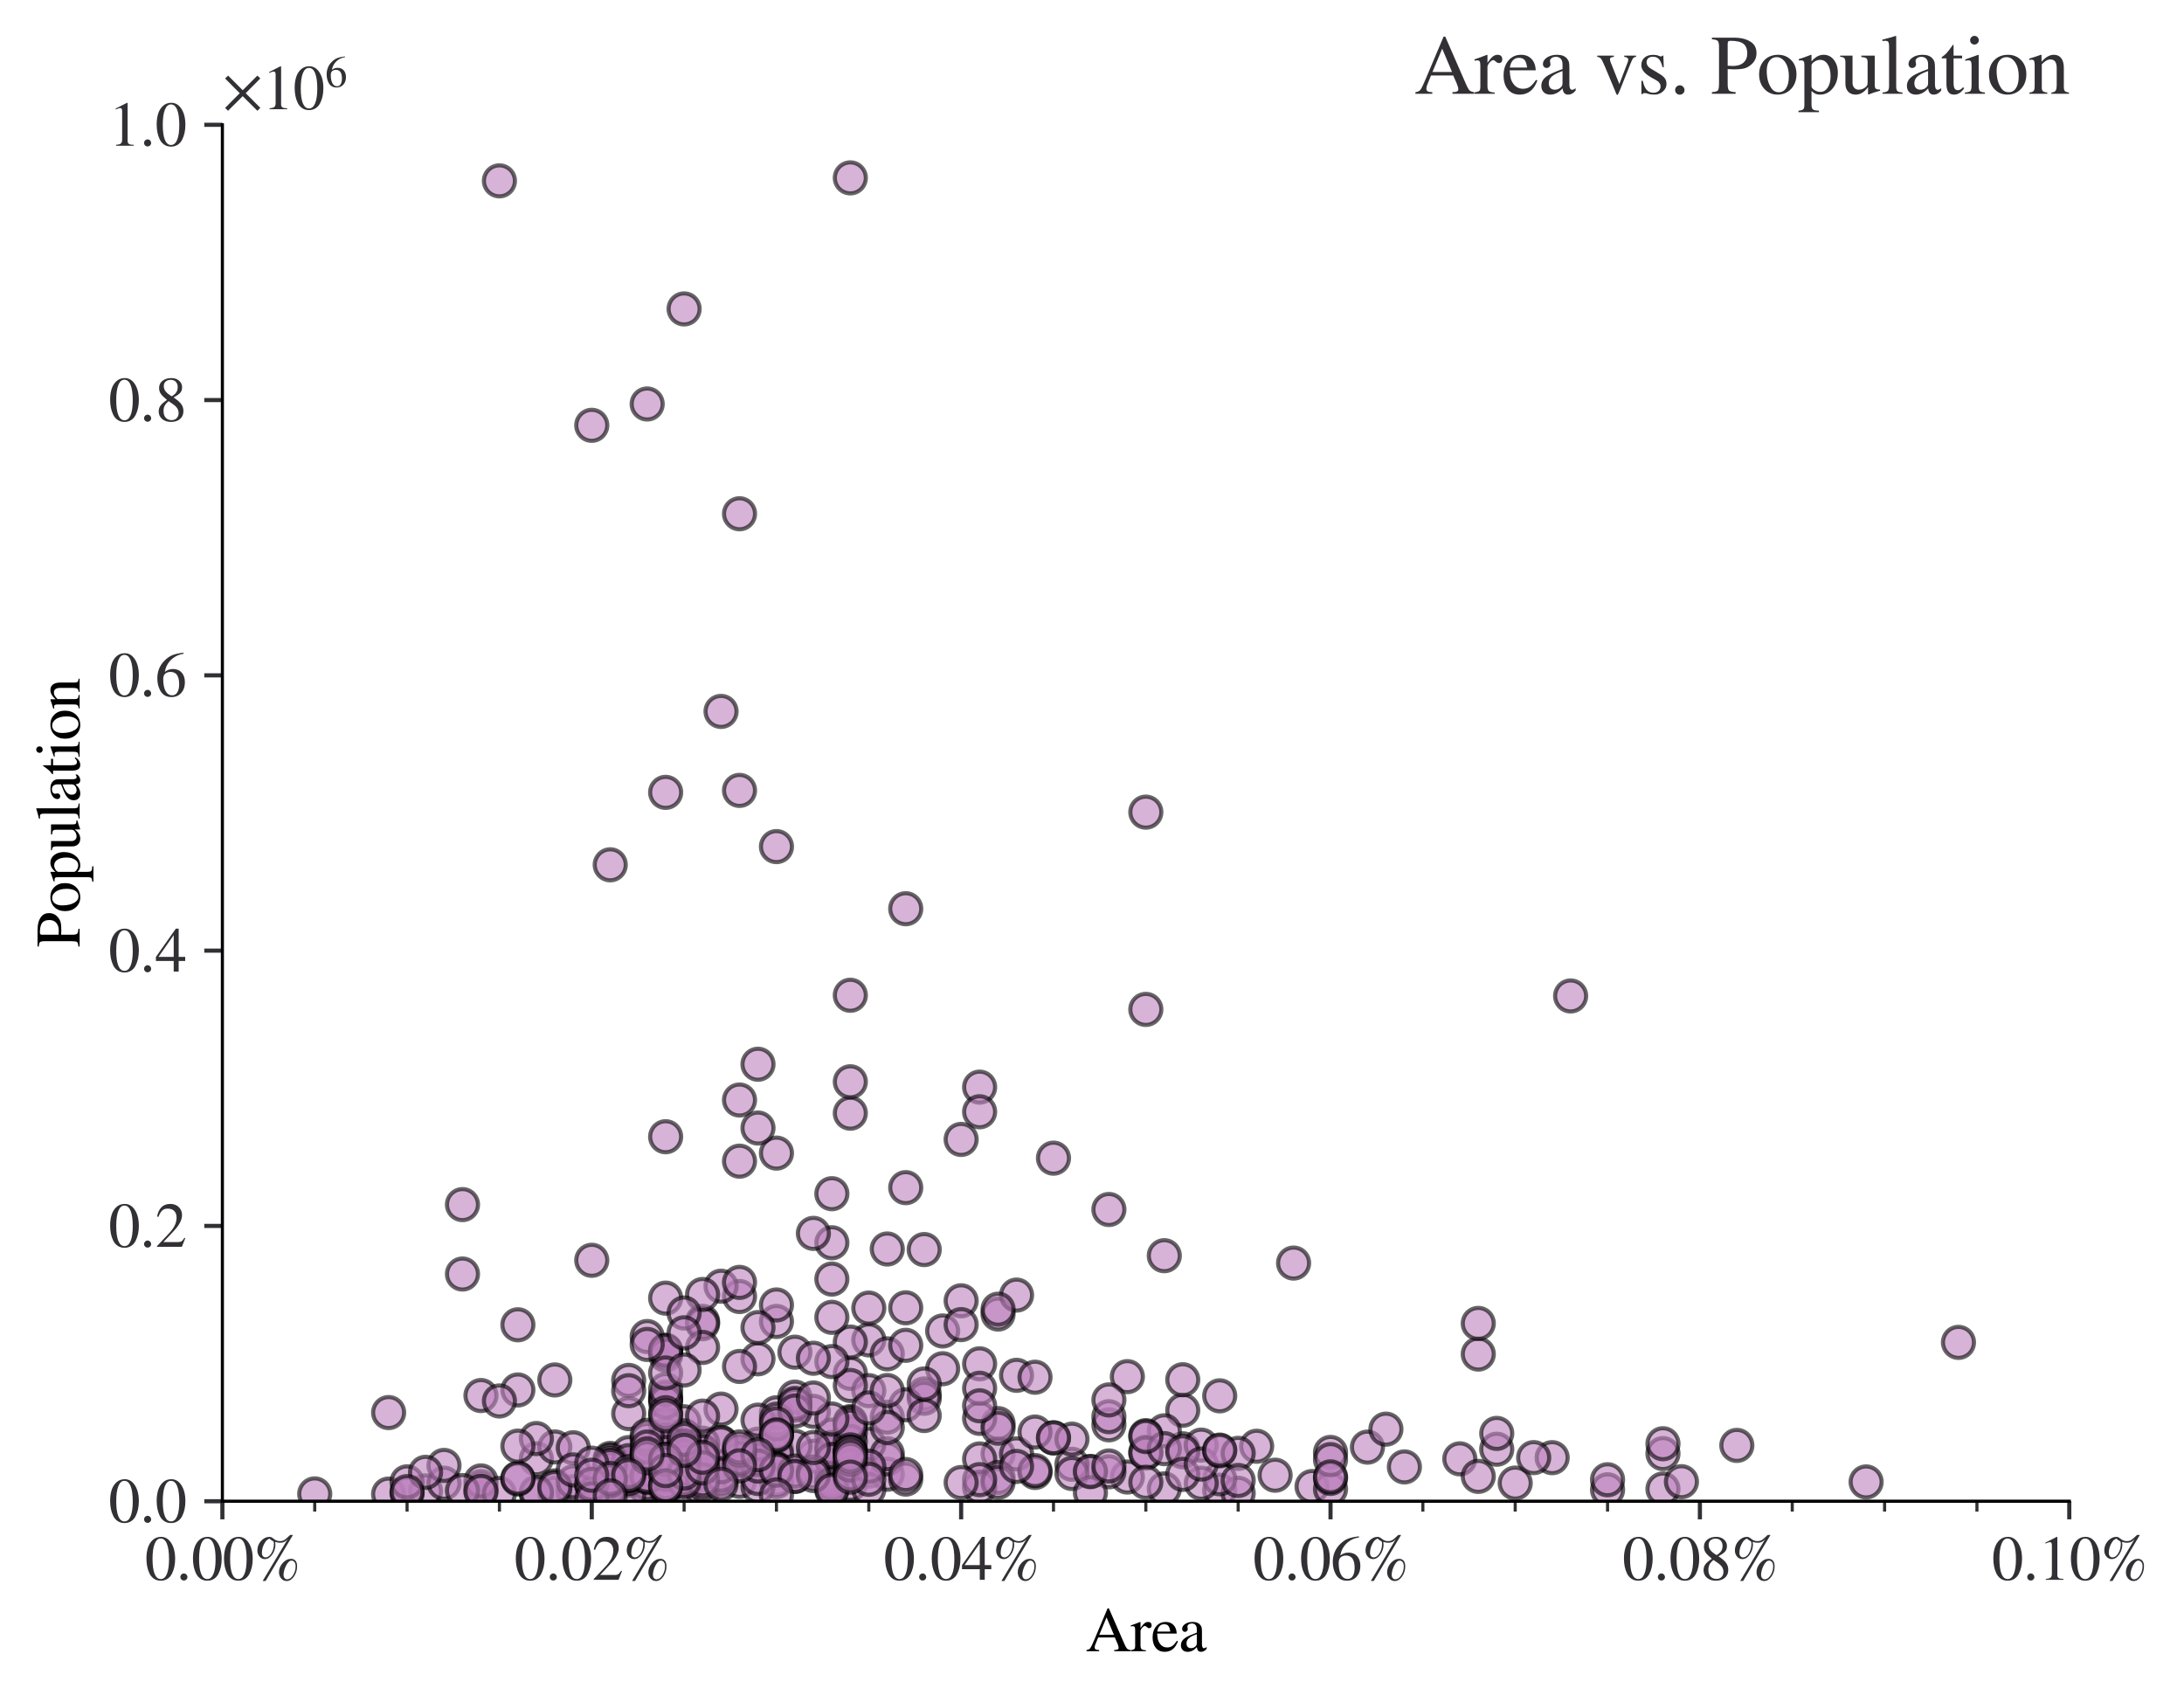 <?xml version="1.0" encoding="utf-8" standalone="no"?>
<!DOCTYPE svg PUBLIC "-//W3C//DTD SVG 1.1//EN"
  "http://www.w3.org/Graphics/SVG/1.1/DTD/svg11.dtd">
<svg xmlns:xlink="http://www.w3.org/1999/xlink" width="422.302pt" height="329.039pt" viewBox="0 0 422.302 329.039" xmlns="http://www.w3.org/2000/svg" version="1.1">
 <defs>
  <style type="text/css">*{stroke-linejoin: round; stroke-linecap: butt}</style>
 </defs>
 <g id="figure_1">
  <g id="patch_1">
   <path d="M 0 329.039 
L 422.302 329.039 
L 422.302 0 
L 0 0 
z
" style="fill: #ffffff"/>
  </g>
  <g id="axes_1">
   <g id="patch_2">
    <path d="M 43 290.24 
L 400.12 290.24 
L 400.12 24.128 
L 43 24.128 
z
" style="fill: #ffffff"/>
   </g>
   <g id="PathCollection_1">
    <defs>
     <path id="m04581dcff9" d="M 0 3 
C 0.796 3 1.559 2.684 2.121 2.121 
C 2.684 1.559 3 0.796 3 0 
C 3 -0.796 2.684 -1.559 2.121 -2.121 
C 1.559 -2.684 0.796 -3 0 -3 
C -0.796 -3 -1.559 -2.684 -2.121 -2.121 
C -2.684 -1.559 -3 -0.796 -3 0 
C -3 0.796 -2.684 1.559 -2.121 2.121 
C -1.559 2.684 -0.796 3 0 3 
z
" style="stroke: #000000; stroke-opacity: 0.6; stroke-width: 0.8"/>
    </defs>
    <g clip-path="url(#p39c7bf59a9)">
     <use xlink:href="#m04581dcff9" x="228.702" y="272.652" style="fill: #bc80bd; fill-opacity: 0.6; stroke: #000000; stroke-opacity: 0.6; stroke-width: 0.8"/>
     <use xlink:href="#m04581dcff9" x="92.997" y="287.412" style="fill: #bc80bd; fill-opacity: 0.6; stroke: #000000; stroke-opacity: 0.6; stroke-width: 0.8"/>
     <use xlink:href="#m04581dcff9" x="121.566" y="286.25" style="fill: #bc80bd; fill-opacity: 0.6; stroke: #000000; stroke-opacity: 0.6; stroke-width: 0.8"/>
     <use xlink:href="#m04581dcff9" x="103.71" y="282.042" style="fill: #bc80bd; fill-opacity: 0.6; stroke: #000000; stroke-opacity: 0.6; stroke-width: 0.8"/>
     <use xlink:href="#m04581dcff9" x="107.282" y="288.686" style="fill: #bc80bd; fill-opacity: 0.6; stroke: #000000; stroke-opacity: 0.6; stroke-width: 0.8"/>
     <use xlink:href="#m04581dcff9" x="221.56" y="280.742" style="fill: #bc80bd; fill-opacity: 0.6; stroke: #000000; stroke-opacity: 0.6; stroke-width: 0.8"/>
     <use xlink:href="#m04581dcff9" x="103.71" y="288.823" style="fill: #bc80bd; fill-opacity: 0.6; stroke: #000000; stroke-opacity: 0.6; stroke-width: 0.8"/>
     <use xlink:href="#m04581dcff9" x="139.422" y="285.767" style="fill: #bc80bd; fill-opacity: 0.6; stroke: #000000; stroke-opacity: 0.6; stroke-width: 0.8"/>
     <use xlink:href="#m04581dcff9" x="128.709" y="286.664" style="fill: #bc80bd; fill-opacity: 0.6; stroke: #000000; stroke-opacity: 0.6; stroke-width: 0.8"/>
     <use xlink:href="#m04581dcff9" x="250.13" y="244.195" style="fill: #bc80bd; fill-opacity: 0.6; stroke: #000000; stroke-opacity: 0.6; stroke-width: 0.8"/>
     <use xlink:href="#m04581dcff9" x="192.99" y="281.08" style="fill: #bc80bd; fill-opacity: 0.6; stroke: #000000; stroke-opacity: 0.6; stroke-width: 0.8"/>
     <use xlink:href="#m04581dcff9" x="150.136" y="286.003" style="fill: #bc80bd; fill-opacity: 0.6; stroke: #000000; stroke-opacity: 0.6; stroke-width: 0.8"/>
     <use xlink:href="#m04581dcff9" x="142.994" y="286.392" style="fill: #bc80bd; fill-opacity: 0.6; stroke: #000000; stroke-opacity: 0.6; stroke-width: 0.8"/>
     <use xlink:href="#m04581dcff9" x="146.565" y="281.207" style="fill: #bc80bd; fill-opacity: 0.6; stroke: #000000; stroke-opacity: 0.6; stroke-width: 0.8"/>
     <use xlink:href="#m04581dcff9" x="150.136" y="276.496" style="fill: #bc80bd; fill-opacity: 0.6; stroke: #000000; stroke-opacity: 0.6; stroke-width: 0.8"/>
     <use xlink:href="#m04581dcff9" x="170.77" y="-1" style="fill: #bc80bd; fill-opacity: 0.6; stroke: #000000; stroke-opacity: 0.6; stroke-width: 0.8"/>
     <use xlink:href="#m04581dcff9" x="160.007" y="-1" style="fill: #bc80bd; fill-opacity: 0.6; stroke: #000000; stroke-opacity: 0.6; stroke-width: 0.8"/>
     <use xlink:href="#m04581dcff9" x="135.851" y="285.06" style="fill: #bc80bd; fill-opacity: 0.6; stroke: #000000; stroke-opacity: 0.6; stroke-width: 0.8"/>
     <use xlink:href="#m04581dcff9" x="114.424" y="287.4" style="fill: #bc80bd; fill-opacity: 0.6; stroke: #000000; stroke-opacity: 0.6; stroke-width: 0.8"/>
     <use xlink:href="#m04581dcff9" x="178.706" y="269.501" style="fill: #bc80bd; fill-opacity: 0.6; stroke: #000000; stroke-opacity: 0.6; stroke-width: 0.8"/>
     <use xlink:href="#m04581dcff9" x="125.138" y="285.844" style="fill: #bc80bd; fill-opacity: 0.6; stroke: #000000; stroke-opacity: 0.6; stroke-width: 0.8"/>
     <use xlink:href="#m04581dcff9" x="132.28" y="285.06" style="fill: #bc80bd; fill-opacity: 0.6; stroke: #000000; stroke-opacity: 0.6; stroke-width: 0.8"/>
     <use xlink:href="#m04581dcff9" x="114.424" y="82.229" style="fill: #bc80bd; fill-opacity: 0.6; stroke: #000000; stroke-opacity: 0.6; stroke-width: 0.8"/>
     <use xlink:href="#m04581dcff9" x="171.563" y="285.025" style="fill: #bc80bd; fill-opacity: 0.6; stroke: #000000; stroke-opacity: 0.6; stroke-width: 0.8"/>
     <use xlink:href="#m04581dcff9" x="92.997" y="288.26" style="fill: #bc80bd; fill-opacity: 0.6; stroke: #000000; stroke-opacity: 0.6; stroke-width: 0.8"/>
     <use xlink:href="#m04581dcff9" x="142.994" y="281.803" style="fill: #bc80bd; fill-opacity: 0.6; stroke: #000000; stroke-opacity: 0.6; stroke-width: 0.8"/>
     <use xlink:href="#m04581dcff9" x="200.133" y="284.68" style="fill: #bc80bd; fill-opacity: 0.6; stroke: #000000; stroke-opacity: 0.6; stroke-width: 0.8"/>
     <use xlink:href="#m04581dcff9" x="150.136" y="286.441" style="fill: #bc80bd; fill-opacity: 0.6; stroke: #000000; stroke-opacity: 0.6; stroke-width: 0.8"/>
     <use xlink:href="#m04581dcff9" x="132.28" y="279.51" style="fill: #bc80bd; fill-opacity: 0.6; stroke: #000000; stroke-opacity: 0.6; stroke-width: 0.8"/>
     <use xlink:href="#m04581dcff9" x="228.702" y="280.106" style="fill: #bc80bd; fill-opacity: 0.6; stroke: #000000; stroke-opacity: 0.6; stroke-width: 0.8"/>
     <use xlink:href="#m04581dcff9" x="110.853" y="288.401" style="fill: #bc80bd; fill-opacity: 0.6; stroke: #000000; stroke-opacity: 0.6; stroke-width: 0.8"/>
     <use xlink:href="#m04581dcff9" x="160.85" y="286.163" style="fill: #bc80bd; fill-opacity: 0.6; stroke: #000000; stroke-opacity: 0.6; stroke-width: 0.8"/>
     <use xlink:href="#m04581dcff9" x="135.851" y="281.634" style="fill: #bc80bd; fill-opacity: 0.6; stroke: #000000; stroke-opacity: 0.6; stroke-width: 0.8"/>
     <use xlink:href="#m04581dcff9" x="132.28" y="287.978" style="fill: #bc80bd; fill-opacity: 0.6; stroke: #000000; stroke-opacity: 0.6; stroke-width: 0.8"/>
     <use xlink:href="#m04581dcff9" x="210.846" y="284.552" style="fill: #bc80bd; fill-opacity: 0.6; stroke: #000000; stroke-opacity: 0.6; stroke-width: 0.8"/>
     <use xlink:href="#m04581dcff9" x="75.141" y="288.859" style="fill: #bc80bd; fill-opacity: 0.6; stroke: #000000; stroke-opacity: 0.6; stroke-width: 0.8"/>
     <use xlink:href="#m04581dcff9" x="125.138" y="288.085" style="fill: #bc80bd; fill-opacity: 0.6; stroke: #000000; stroke-opacity: 0.6; stroke-width: 0.8"/>
     <use xlink:href="#m04581dcff9" x="225.131" y="276.625" style="fill: #bc80bd; fill-opacity: 0.6; stroke: #000000; stroke-opacity: 0.6; stroke-width: 0.8"/>
     <use xlink:href="#m04581dcff9" x="282.27" y="282.047" style="fill: #bc80bd; fill-opacity: 0.6; stroke: #000000; stroke-opacity: 0.6; stroke-width: 0.8"/>
     <use xlink:href="#m04581dcff9" x="171.563" y="273.989" style="fill: #bc80bd; fill-opacity: 0.6; stroke: #000000; stroke-opacity: 0.6; stroke-width: 0.8"/>
     <use xlink:href="#m04581dcff9" x="146.565" y="287.416" style="fill: #bc80bd; fill-opacity: 0.6; stroke: #000000; stroke-opacity: 0.6; stroke-width: 0.8"/>
     <use xlink:href="#m04581dcff9" x="160.85" y="280.388" style="fill: #bc80bd; fill-opacity: 0.6; stroke: #000000; stroke-opacity: 0.6; stroke-width: 0.8"/>
     <use xlink:href="#m04581dcff9" x="125.138" y="284.774" style="fill: #bc80bd; fill-opacity: 0.6; stroke: #000000; stroke-opacity: 0.6; stroke-width: 0.8"/>
     <use xlink:href="#m04581dcff9" x="167.992" y="284.433" style="fill: #bc80bd; fill-opacity: 0.6; stroke: #000000; stroke-opacity: 0.6; stroke-width: 0.8"/>
     <use xlink:href="#m04581dcff9" x="114.424" y="287.22" style="fill: #bc80bd; fill-opacity: 0.6; stroke: #000000; stroke-opacity: 0.6; stroke-width: 0.8"/>
     <use xlink:href="#m04581dcff9" x="146.565" y="205.757" style="fill: #bc80bd; fill-opacity: 0.6; stroke: #000000; stroke-opacity: 0.6; stroke-width: 0.8"/>
     <use xlink:href="#m04581dcff9" x="182.277" y="264.625" style="fill: #bc80bd; fill-opacity: 0.6; stroke: #000000; stroke-opacity: 0.6; stroke-width: 0.8"/>
     <use xlink:href="#m04581dcff9" x="107.282" y="279.751" style="fill: #bc80bd; fill-opacity: 0.6; stroke: #000000; stroke-opacity: 0.6; stroke-width: 0.8"/>
     <use xlink:href="#m04581dcff9" x="192.99" y="275.233" style="fill: #bc80bd; fill-opacity: 0.6; stroke: #000000; stroke-opacity: 0.6; stroke-width: 0.8"/>
     <use xlink:href="#m04581dcff9" x="142.994" y="152.814" style="fill: #bc80bd; fill-opacity: 0.6; stroke: #000000; stroke-opacity: 0.6; stroke-width: 0.8"/>
     <use xlink:href="#m04581dcff9" x="285.842" y="261.789" style="fill: #bc80bd; fill-opacity: 0.6; stroke: #000000; stroke-opacity: 0.6; stroke-width: 0.8"/>
     <use xlink:href="#m04581dcff9" x="121.566" y="285.989" style="fill: #bc80bd; fill-opacity: 0.6; stroke: #000000; stroke-opacity: 0.6; stroke-width: 0.8"/>
     <use xlink:href="#m04581dcff9" x="196.562" y="281.087" style="fill: #bc80bd; fill-opacity: 0.6; stroke: #000000; stroke-opacity: 0.6; stroke-width: 0.8"/>
     <use xlink:href="#m04581dcff9" x="264.414" y="279.781" style="fill: #bc80bd; fill-opacity: 0.6; stroke: #000000; stroke-opacity: 0.6; stroke-width: 0.8"/>
     <use xlink:href="#m04581dcff9" x="171.563" y="282.044" style="fill: #bc80bd; fill-opacity: 0.6; stroke: #000000; stroke-opacity: 0.6; stroke-width: 0.8"/>
     <use xlink:href="#m04581dcff9" x="164.421" y="280.861" style="fill: #bc80bd; fill-opacity: 0.6; stroke: #000000; stroke-opacity: 0.6; stroke-width: 0.8"/>
     <use xlink:href="#m04581dcff9" x="171.563" y="241.477" style="fill: #bc80bd; fill-opacity: 0.6; stroke: #000000; stroke-opacity: 0.6; stroke-width: 0.8"/>
     <use xlink:href="#m04581dcff9" x="285.842" y="255.863" style="fill: #bc80bd; fill-opacity: 0.6; stroke: #000000; stroke-opacity: 0.6; stroke-width: 0.8"/>
     <use xlink:href="#m04581dcff9" x="167.992" y="259.05" style="fill: #bc80bd; fill-opacity: 0.6; stroke: #000000; stroke-opacity: 0.6; stroke-width: 0.8"/>
     <use xlink:href="#m04581dcff9" x="221.56" y="277.552" style="fill: #bc80bd; fill-opacity: 0.6; stroke: #000000; stroke-opacity: 0.6; stroke-width: 0.8"/>
     <use xlink:href="#m04581dcff9" x="203.704" y="223.914" style="fill: #bc80bd; fill-opacity: 0.6; stroke: #000000; stroke-opacity: 0.6; stroke-width: 0.8"/>
     <use xlink:href="#m04581dcff9" x="167.992" y="279.18" style="fill: #bc80bd; fill-opacity: 0.6; stroke: #000000; stroke-opacity: 0.6; stroke-width: 0.8"/>
     <use xlink:href="#m04581dcff9" x="125.138" y="286.821" style="fill: #bc80bd; fill-opacity: 0.6; stroke: #000000; stroke-opacity: 0.6; stroke-width: 0.8"/>
     <use xlink:href="#m04581dcff9" x="160.85" y="285.91" style="fill: #bc80bd; fill-opacity: 0.6; stroke: #000000; stroke-opacity: 0.6; stroke-width: 0.8"/>
     <use xlink:href="#m04581dcff9" x="92.997" y="286.314" style="fill: #bc80bd; fill-opacity: 0.6; stroke: #000000; stroke-opacity: 0.6; stroke-width: 0.8"/>
     <use xlink:href="#m04581dcff9" x="107.282" y="287.269" style="fill: #bc80bd; fill-opacity: 0.6; stroke: #000000; stroke-opacity: 0.6; stroke-width: 0.8"/>
     <use xlink:href="#m04581dcff9" x="160.85" y="285.638" style="fill: #bc80bd; fill-opacity: 0.6; stroke: #000000; stroke-opacity: 0.6; stroke-width: 0.8"/>
     <use xlink:href="#m04581dcff9" x="125.138" y="284.273" style="fill: #bc80bd; fill-opacity: 0.6; stroke: #000000; stroke-opacity: 0.6; stroke-width: 0.8"/>
     <use xlink:href="#m04581dcff9" x="189.419" y="282.062" style="fill: #bc80bd; fill-opacity: 0.6; stroke: #000000; stroke-opacity: 0.6; stroke-width: 0.8"/>
     <use xlink:href="#m04581dcff9" x="160.85" y="280.554" style="fill: #bc80bd; fill-opacity: 0.6; stroke: #000000; stroke-opacity: 0.6; stroke-width: 0.8"/>
     <use xlink:href="#m04581dcff9" x="117.995" y="286.533" style="fill: #bc80bd; fill-opacity: 0.6; stroke: #000000; stroke-opacity: 0.6; stroke-width: 0.8"/>
     <use xlink:href="#m04581dcff9" x="203.704" y="278.01" style="fill: #bc80bd; fill-opacity: 0.6; stroke: #000000; stroke-opacity: 0.6; stroke-width: 0.8"/>
     <use xlink:href="#m04581dcff9" x="178.706" y="241.587" style="fill: #bc80bd; fill-opacity: 0.6; stroke: #000000; stroke-opacity: 0.6; stroke-width: 0.8"/>
     <use xlink:href="#m04581dcff9" x="135.851" y="284.542" style="fill: #bc80bd; fill-opacity: 0.6; stroke: #000000; stroke-opacity: 0.6; stroke-width: 0.8"/>
     <use xlink:href="#m04581dcff9" x="132.28" y="286.102" style="fill: #bc80bd; fill-opacity: 0.6; stroke: #000000; stroke-opacity: 0.6; stroke-width: 0.8"/>
     <use xlink:href="#m04581dcff9" x="217.989" y="285.562" style="fill: #bc80bd; fill-opacity: 0.6; stroke: #000000; stroke-opacity: 0.6; stroke-width: 0.8"/>
     <use xlink:href="#m04581dcff9" x="121.566" y="289.076" style="fill: #bc80bd; fill-opacity: 0.6; stroke: #000000; stroke-opacity: 0.6; stroke-width: 0.8"/>
     <use xlink:href="#m04581dcff9" x="82.283" y="288.238" style="fill: #bc80bd; fill-opacity: 0.6; stroke: #000000; stroke-opacity: 0.6; stroke-width: 0.8"/>
     <use xlink:href="#m04581dcff9" x="78.712" y="288.715" style="fill: #bc80bd; fill-opacity: 0.6; stroke: #000000; stroke-opacity: 0.6; stroke-width: 0.8"/>
     <use xlink:href="#m04581dcff9" x="171.563" y="281.037" style="fill: #bc80bd; fill-opacity: 0.6; stroke: #000000; stroke-opacity: 0.6; stroke-width: 0.8"/>
     <use xlink:href="#m04581dcff9" x="121.566" y="285.837" style="fill: #bc80bd; fill-opacity: 0.6; stroke: #000000; stroke-opacity: 0.6; stroke-width: 0.8"/>
     <use xlink:href="#m04581dcff9" x="142.994" y="250.663" style="fill: #bc80bd; fill-opacity: 0.6; stroke: #000000; stroke-opacity: 0.6; stroke-width: 0.8"/>
     <use xlink:href="#m04581dcff9" x="185.848" y="220.291" style="fill: #bc80bd; fill-opacity: 0.6; stroke: #000000; stroke-opacity: 0.6; stroke-width: 0.8"/>
     <use xlink:href="#m04581dcff9" x="121.566" y="283.174" style="fill: #bc80bd; fill-opacity: 0.6; stroke: #000000; stroke-opacity: 0.6; stroke-width: 0.8"/>
     <use xlink:href="#m04581dcff9" x="225.131" y="242.769" style="fill: #bc80bd; fill-opacity: 0.6; stroke: #000000; stroke-opacity: 0.6; stroke-width: 0.8"/>
     <use xlink:href="#m04581dcff9" x="135.851" y="288.244" style="fill: #bc80bd; fill-opacity: 0.6; stroke: #000000; stroke-opacity: 0.6; stroke-width: 0.8"/>
     <use xlink:href="#m04581dcff9" x="96.568" y="288.738" style="fill: #bc80bd; fill-opacity: 0.6; stroke: #000000; stroke-opacity: 0.6; stroke-width: 0.8"/>
     <use xlink:href="#m04581dcff9" x="200.133" y="284.316" style="fill: #bc80bd; fill-opacity: 0.6; stroke: #000000; stroke-opacity: 0.6; stroke-width: 0.8"/>
     <use xlink:href="#m04581dcff9" x="103.71" y="288.501" style="fill: #bc80bd; fill-opacity: 0.6; stroke: #000000; stroke-opacity: 0.6; stroke-width: 0.8"/>
     <use xlink:href="#m04581dcff9" x="160.85" y="277.452" style="fill: #bc80bd; fill-opacity: 0.6; stroke: #000000; stroke-opacity: 0.6; stroke-width: 0.8"/>
     <use xlink:href="#m04581dcff9" x="182.277" y="257.324" style="fill: #bc80bd; fill-opacity: 0.6; stroke: #000000; stroke-opacity: 0.6; stroke-width: 0.8"/>
     <use xlink:href="#m04581dcff9" x="128.709" y="285.551" style="fill: #bc80bd; fill-opacity: 0.6; stroke: #000000; stroke-opacity: 0.6; stroke-width: 0.8"/>
     <use xlink:href="#m04581dcff9" x="228.702" y="266.753" style="fill: #bc80bd; fill-opacity: 0.6; stroke: #000000; stroke-opacity: 0.6; stroke-width: 0.8"/>
     <use xlink:href="#m04581dcff9" x="85.854" y="286.751" style="fill: #bc80bd; fill-opacity: 0.6; stroke: #000000; stroke-opacity: 0.6; stroke-width: 0.8"/>
     <use xlink:href="#m04581dcff9" x="160.85" y="285.135" style="fill: #bc80bd; fill-opacity: 0.6; stroke: #000000; stroke-opacity: 0.6; stroke-width: 0.8"/>
     <use xlink:href="#m04581dcff9" x="160.85" y="286.257" style="fill: #bc80bd; fill-opacity: 0.6; stroke: #000000; stroke-opacity: 0.6; stroke-width: 0.8"/>
     <use xlink:href="#m04581dcff9" x="192.99" y="285.651" style="fill: #bc80bd; fill-opacity: 0.6; stroke: #000000; stroke-opacity: 0.6; stroke-width: 0.8"/>
     <use xlink:href="#m04581dcff9" x="146.565" y="285.843" style="fill: #bc80bd; fill-opacity: 0.6; stroke: #000000; stroke-opacity: 0.6; stroke-width: 0.8"/>
     <use xlink:href="#m04581dcff9" x="189.419" y="274.223" style="fill: #bc80bd; fill-opacity: 0.6; stroke: #000000; stroke-opacity: 0.6; stroke-width: 0.8"/>
     <use xlink:href="#m04581dcff9" x="221.56" y="195.154" style="fill: #bc80bd; fill-opacity: 0.6; stroke: #000000; stroke-opacity: 0.6; stroke-width: 0.8"/>
     <use xlink:href="#m04581dcff9" x="132.28" y="274.876" style="fill: #bc80bd; fill-opacity: 0.6; stroke: #000000; stroke-opacity: 0.6; stroke-width: 0.8"/>
     <use xlink:href="#m04581dcff9" x="150.136" y="222.936" style="fill: #bc80bd; fill-opacity: 0.6; stroke: #000000; stroke-opacity: 0.6; stroke-width: 0.8"/>
     <use xlink:href="#m04581dcff9" x="157.278" y="281.55" style="fill: #bc80bd; fill-opacity: 0.6; stroke: #000000; stroke-opacity: 0.6; stroke-width: 0.8"/>
     <use xlink:href="#m04581dcff9" x="117.995" y="281.965" style="fill: #bc80bd; fill-opacity: 0.6; stroke: #000000; stroke-opacity: 0.6; stroke-width: 0.8"/>
     <use xlink:href="#m04581dcff9" x="189.419" y="210.183" style="fill: #bc80bd; fill-opacity: 0.6; stroke: #000000; stroke-opacity: 0.6; stroke-width: 0.8"/>
     <use xlink:href="#m04581dcff9" x="121.566" y="273.3" style="fill: #bc80bd; fill-opacity: 0.6; stroke: #000000; stroke-opacity: 0.6; stroke-width: 0.8"/>
     <use xlink:href="#m04581dcff9" x="128.709" y="287.727" style="fill: #bc80bd; fill-opacity: 0.6; stroke: #000000; stroke-opacity: 0.6; stroke-width: 0.8"/>
     <use xlink:href="#m04581dcff9" x="78.712" y="286.496" style="fill: #bc80bd; fill-opacity: 0.6; stroke: #000000; stroke-opacity: 0.6; stroke-width: 0.8"/>
     <use xlink:href="#m04581dcff9" x="128.709" y="280.088" style="fill: #bc80bd; fill-opacity: 0.6; stroke: #000000; stroke-opacity: 0.6; stroke-width: 0.8"/>
     <use xlink:href="#m04581dcff9" x="110.853" y="286.493" style="fill: #bc80bd; fill-opacity: 0.6; stroke: #000000; stroke-opacity: 0.6; stroke-width: 0.8"/>
     <use xlink:href="#m04581dcff9" x="121.566" y="285.234" style="fill: #bc80bd; fill-opacity: 0.6; stroke: #000000; stroke-opacity: 0.6; stroke-width: 0.8"/>
     <use xlink:href="#m04581dcff9" x="128.709" y="280.017" style="fill: #bc80bd; fill-opacity: 0.6; stroke: #000000; stroke-opacity: 0.6; stroke-width: 0.8"/>
     <use xlink:href="#m04581dcff9" x="121.566" y="266.881" style="fill: #bc80bd; fill-opacity: 0.6; stroke: #000000; stroke-opacity: 0.6; stroke-width: 0.8"/>
     <use xlink:href="#m04581dcff9" x="117.995" y="283.665" style="fill: #bc80bd; fill-opacity: 0.6; stroke: #000000; stroke-opacity: 0.6; stroke-width: 0.8"/>
     <use xlink:href="#m04581dcff9" x="125.138" y="281.997" style="fill: #bc80bd; fill-opacity: 0.6; stroke: #000000; stroke-opacity: 0.6; stroke-width: 0.8"/>
     <use xlink:href="#m04581dcff9" x="107.282" y="287.601" style="fill: #bc80bd; fill-opacity: 0.6; stroke: #000000; stroke-opacity: 0.6; stroke-width: 0.8"/>
     <use xlink:href="#m04581dcff9" x="135.851" y="282.913" style="fill: #bc80bd; fill-opacity: 0.6; stroke: #000000; stroke-opacity: 0.6; stroke-width: 0.8"/>
     <use xlink:href="#m04581dcff9" x="110.853" y="279.905" style="fill: #bc80bd; fill-opacity: 0.6; stroke: #000000; stroke-opacity: 0.6; stroke-width: 0.8"/>
     <use xlink:href="#m04581dcff9" x="121.566" y="283.947" style="fill: #bc80bd; fill-opacity: 0.6; stroke: #000000; stroke-opacity: 0.6; stroke-width: 0.8"/>
     <use xlink:href="#m04581dcff9" x="121.566" y="280.839" style="fill: #bc80bd; fill-opacity: 0.6; stroke: #000000; stroke-opacity: 0.6; stroke-width: 0.8"/>
     <use xlink:href="#m04581dcff9" x="125.138" y="258.397" style="fill: #bc80bd; fill-opacity: 0.6; stroke: #000000; stroke-opacity: 0.6; stroke-width: 0.8"/>
     <use xlink:href="#m04581dcff9" x="135.851" y="280.496" style="fill: #bc80bd; fill-opacity: 0.6; stroke: #000000; stroke-opacity: 0.6; stroke-width: 0.8"/>
     <use xlink:href="#m04581dcff9" x="139.422" y="248.673" style="fill: #bc80bd; fill-opacity: 0.6; stroke: #000000; stroke-opacity: 0.6; stroke-width: 0.8"/>
     <use xlink:href="#m04581dcff9" x="85.854" y="283.317" style="fill: #bc80bd; fill-opacity: 0.6; stroke: #000000; stroke-opacity: 0.6; stroke-width: 0.8"/>
     <use xlink:href="#m04581dcff9" x="75.141" y="273.101" style="fill: #bc80bd; fill-opacity: 0.6; stroke: #000000; stroke-opacity: 0.6; stroke-width: 0.8"/>
     <use xlink:href="#m04581dcff9" x="132.28" y="285.501" style="fill: #bc80bd; fill-opacity: 0.6; stroke: #000000; stroke-opacity: 0.6; stroke-width: 0.8"/>
     <use xlink:href="#m04581dcff9" x="125.138" y="285.029" style="fill: #bc80bd; fill-opacity: 0.6; stroke: #000000; stroke-opacity: 0.6; stroke-width: 0.8"/>
     <use xlink:href="#m04581dcff9" x="117.995" y="285.226" style="fill: #bc80bd; fill-opacity: 0.6; stroke: #000000; stroke-opacity: 0.6; stroke-width: 0.8"/>
     <use xlink:href="#m04581dcff9" x="146.565" y="281.747" style="fill: #bc80bd; fill-opacity: 0.6; stroke: #000000; stroke-opacity: 0.6; stroke-width: 0.8"/>
     <use xlink:href="#m04581dcff9" x="128.709" y="270.502" style="fill: #bc80bd; fill-opacity: 0.6; stroke: #000000; stroke-opacity: 0.6; stroke-width: 0.8"/>
     <use xlink:href="#m04581dcff9" x="160.85" y="282.147" style="fill: #bc80bd; fill-opacity: 0.6; stroke: #000000; stroke-opacity: 0.6; stroke-width: 0.8"/>
     <use xlink:href="#m04581dcff9" x="128.709" y="261.25" style="fill: #bc80bd; fill-opacity: 0.6; stroke: #000000; stroke-opacity: 0.6; stroke-width: 0.8"/>
     <use xlink:href="#m04581dcff9" x="103.71" y="278.124" style="fill: #bc80bd; fill-opacity: 0.6; stroke: #000000; stroke-opacity: 0.6; stroke-width: 0.8"/>
     <use xlink:href="#m04581dcff9" x="142.994" y="282.285" style="fill: #bc80bd; fill-opacity: 0.6; stroke: #000000; stroke-opacity: 0.6; stroke-width: 0.8"/>
     <use xlink:href="#m04581dcff9" x="128.709" y="270.09" style="fill: #bc80bd; fill-opacity: 0.6; stroke: #000000; stroke-opacity: 0.6; stroke-width: 0.8"/>
     <use xlink:href="#m04581dcff9" x="128.709" y="277.429" style="fill: #bc80bd; fill-opacity: 0.6; stroke: #000000; stroke-opacity: 0.6; stroke-width: 0.8"/>
     <use xlink:href="#m04581dcff9" x="100.139" y="268.73" style="fill: #bc80bd; fill-opacity: 0.6; stroke: #000000; stroke-opacity: 0.6; stroke-width: 0.8"/>
     <use xlink:href="#m04581dcff9" x="125.138" y="280.812" style="fill: #bc80bd; fill-opacity: 0.6; stroke: #000000; stroke-opacity: 0.6; stroke-width: 0.8"/>
     <use xlink:href="#m04581dcff9" x="150.136" y="280.199" style="fill: #bc80bd; fill-opacity: 0.6; stroke: #000000; stroke-opacity: 0.6; stroke-width: 0.8"/>
     <use xlink:href="#m04581dcff9" x="164.421" y="283.597" style="fill: #bc80bd; fill-opacity: 0.6; stroke: #000000; stroke-opacity: 0.6; stroke-width: 0.8"/>
     <use xlink:href="#m04581dcff9" x="121.566" y="284.515" style="fill: #bc80bd; fill-opacity: 0.6; stroke: #000000; stroke-opacity: 0.6; stroke-width: 0.8"/>
     <use xlink:href="#m04581dcff9" x="117.995" y="282.31" style="fill: #bc80bd; fill-opacity: 0.6; stroke: #000000; stroke-opacity: 0.6; stroke-width: 0.8"/>
     <use xlink:href="#m04581dcff9" x="117.995" y="283.943" style="fill: #bc80bd; fill-opacity: 0.6; stroke: #000000; stroke-opacity: 0.6; stroke-width: 0.8"/>
     <use xlink:href="#m04581dcff9" x="107.282" y="266.793" style="fill: #bc80bd; fill-opacity: 0.6; stroke: #000000; stroke-opacity: 0.6; stroke-width: 0.8"/>
     <use xlink:href="#m04581dcff9" x="153.707" y="279.626" style="fill: #bc80bd; fill-opacity: 0.6; stroke: #000000; stroke-opacity: 0.6; stroke-width: 0.8"/>
     <use xlink:href="#m04581dcff9" x="157.278" y="272.864" style="fill: #bc80bd; fill-opacity: 0.6; stroke: #000000; stroke-opacity: 0.6; stroke-width: 0.8"/>
     <use xlink:href="#m04581dcff9" x="121.566" y="282.395" style="fill: #bc80bd; fill-opacity: 0.6; stroke: #000000; stroke-opacity: 0.6; stroke-width: 0.8"/>
     <use xlink:href="#m04581dcff9" x="150.136" y="163.678" style="fill: #bc80bd; fill-opacity: 0.6; stroke: #000000; stroke-opacity: 0.6; stroke-width: 0.8"/>
     <use xlink:href="#m04581dcff9" x="171.563" y="261.748" style="fill: #bc80bd; fill-opacity: 0.6; stroke: #000000; stroke-opacity: 0.6; stroke-width: 0.8"/>
     <use xlink:href="#m04581dcff9" x="139.422" y="278.84" style="fill: #bc80bd; fill-opacity: 0.6; stroke: #000000; stroke-opacity: 0.6; stroke-width: 0.8"/>
     <use xlink:href="#m04581dcff9" x="135.851" y="255.467" style="fill: #bc80bd; fill-opacity: 0.6; stroke: #000000; stroke-opacity: 0.6; stroke-width: 0.8"/>
     <use xlink:href="#m04581dcff9" x="125.138" y="78.106" style="fill: #bc80bd; fill-opacity: 0.6; stroke: #000000; stroke-opacity: 0.6; stroke-width: 0.8"/>
     <use xlink:href="#m04581dcff9" x="135.851" y="279.014" style="fill: #bc80bd; fill-opacity: 0.6; stroke: #000000; stroke-opacity: 0.6; stroke-width: 0.8"/>
     <use xlink:href="#m04581dcff9" x="117.995" y="287.48" style="fill: #bc80bd; fill-opacity: 0.6; stroke: #000000; stroke-opacity: 0.6; stroke-width: 0.8"/>
     <use xlink:href="#m04581dcff9" x="128.709" y="280.421" style="fill: #bc80bd; fill-opacity: 0.6; stroke: #000000; stroke-opacity: 0.6; stroke-width: 0.8"/>
     <use xlink:href="#m04581dcff9" x="128.709" y="261.239" style="fill: #bc80bd; fill-opacity: 0.6; stroke: #000000; stroke-opacity: 0.6; stroke-width: 0.8"/>
     <use xlink:href="#m04581dcff9" x="150.136" y="281.076" style="fill: #bc80bd; fill-opacity: 0.6; stroke: #000000; stroke-opacity: 0.6; stroke-width: 0.8"/>
     <use xlink:href="#m04581dcff9" x="128.709" y="275.359" style="fill: #bc80bd; fill-opacity: 0.6; stroke: #000000; stroke-opacity: 0.6; stroke-width: 0.8"/>
     <use xlink:href="#m04581dcff9" x="128.709" y="286.633" style="fill: #bc80bd; fill-opacity: 0.6; stroke: #000000; stroke-opacity: 0.6; stroke-width: 0.8"/>
     <use xlink:href="#m04581dcff9" x="132.28" y="280.16" style="fill: #bc80bd; fill-opacity: 0.6; stroke: #000000; stroke-opacity: 0.6; stroke-width: 0.8"/>
     <use xlink:href="#m04581dcff9" x="60.856" y="288.825" style="fill: #bc80bd; fill-opacity: 0.6; stroke: #000000; stroke-opacity: 0.6; stroke-width: 0.8"/>
     <use xlink:href="#m04581dcff9" x="125.138" y="285.341" style="fill: #bc80bd; fill-opacity: 0.6; stroke: #000000; stroke-opacity: 0.6; stroke-width: 0.8"/>
     <use xlink:href="#m04581dcff9" x="125.138" y="285.641" style="fill: #bc80bd; fill-opacity: 0.6; stroke: #000000; stroke-opacity: 0.6; stroke-width: 0.8"/>
     <use xlink:href="#m04581dcff9" x="139.422" y="286.139" style="fill: #bc80bd; fill-opacity: 0.6; stroke: #000000; stroke-opacity: 0.6; stroke-width: 0.8"/>
     <use xlink:href="#m04581dcff9" x="121.566" y="285.155" style="fill: #bc80bd; fill-opacity: 0.6; stroke: #000000; stroke-opacity: 0.6; stroke-width: 0.8"/>
     <use xlink:href="#m04581dcff9" x="114.424" y="286.911" style="fill: #bc80bd; fill-opacity: 0.6; stroke: #000000; stroke-opacity: 0.6; stroke-width: 0.8"/>
     <use xlink:href="#m04581dcff9" x="135.851" y="255.929" style="fill: #bc80bd; fill-opacity: 0.6; stroke: #000000; stroke-opacity: 0.6; stroke-width: 0.8"/>
     <use xlink:href="#m04581dcff9" x="132.28" y="283.329" style="fill: #bc80bd; fill-opacity: 0.6; stroke: #000000; stroke-opacity: 0.6; stroke-width: 0.8"/>
     <use xlink:href="#m04581dcff9" x="135.851" y="286.875" style="fill: #bc80bd; fill-opacity: 0.6; stroke: #000000; stroke-opacity: 0.6; stroke-width: 0.8"/>
     <use xlink:href="#m04581dcff9" x="146.565" y="282.172" style="fill: #bc80bd; fill-opacity: 0.6; stroke: #000000; stroke-opacity: 0.6; stroke-width: 0.8"/>
     <use xlink:href="#m04581dcff9" x="135.851" y="283.015" style="fill: #bc80bd; fill-opacity: 0.6; stroke: #000000; stroke-opacity: 0.6; stroke-width: 0.8"/>
     <use xlink:href="#m04581dcff9" x="132.28" y="283.689" style="fill: #bc80bd; fill-opacity: 0.6; stroke: #000000; stroke-opacity: 0.6; stroke-width: 0.8"/>
     <use xlink:href="#m04581dcff9" x="125.138" y="285.415" style="fill: #bc80bd; fill-opacity: 0.6; stroke: #000000; stroke-opacity: 0.6; stroke-width: 0.8"/>
     <use xlink:href="#m04581dcff9" x="142.994" y="224.496" style="fill: #bc80bd; fill-opacity: 0.6; stroke: #000000; stroke-opacity: 0.6; stroke-width: 0.8"/>
     <use xlink:href="#m04581dcff9" x="82.283" y="284.654" style="fill: #bc80bd; fill-opacity: 0.6; stroke: #000000; stroke-opacity: 0.6; stroke-width: 0.8"/>
     <use xlink:href="#m04581dcff9" x="128.709" y="279.513" style="fill: #bc80bd; fill-opacity: 0.6; stroke: #000000; stroke-opacity: 0.6; stroke-width: 0.8"/>
     <use xlink:href="#m04581dcff9" x="128.709" y="285.053" style="fill: #bc80bd; fill-opacity: 0.6; stroke: #000000; stroke-opacity: 0.6; stroke-width: 0.8"/>
     <use xlink:href="#m04581dcff9" x="110.853" y="284.186" style="fill: #bc80bd; fill-opacity: 0.6; stroke: #000000; stroke-opacity: 0.6; stroke-width: 0.8"/>
     <use xlink:href="#m04581dcff9" x="117.995" y="282.936" style="fill: #bc80bd; fill-opacity: 0.6; stroke: #000000; stroke-opacity: 0.6; stroke-width: 0.8"/>
     <use xlink:href="#m04581dcff9" x="139.422" y="285.185" style="fill: #bc80bd; fill-opacity: 0.6; stroke: #000000; stroke-opacity: 0.6; stroke-width: 0.8"/>
     <use xlink:href="#m04581dcff9" x="89.426" y="288.18" style="fill: #bc80bd; fill-opacity: 0.6; stroke: #000000; stroke-opacity: 0.6; stroke-width: 0.8"/>
     <use xlink:href="#m04581dcff9" x="150.136" y="255.486" style="fill: #bc80bd; fill-opacity: 0.6; stroke: #000000; stroke-opacity: 0.6; stroke-width: 0.8"/>
     <use xlink:href="#m04581dcff9" x="100.139" y="285.95" style="fill: #bc80bd; fill-opacity: 0.6; stroke: #000000; stroke-opacity: 0.6; stroke-width: 0.8"/>
     <use xlink:href="#m04581dcff9" x="78.712" y="288.383" style="fill: #bc80bd; fill-opacity: 0.6; stroke: #000000; stroke-opacity: 0.6; stroke-width: 0.8"/>
     <use xlink:href="#m04581dcff9" x="89.426" y="246.316" style="fill: #bc80bd; fill-opacity: 0.6; stroke: #000000; stroke-opacity: 0.6; stroke-width: 0.8"/>
     <use xlink:href="#m04581dcff9" x="100.139" y="285.776" style="fill: #bc80bd; fill-opacity: 0.6; stroke: #000000; stroke-opacity: 0.6; stroke-width: 0.8"/>
     <use xlink:href="#m04581dcff9" x="128.709" y="262.003" style="fill: #bc80bd; fill-opacity: 0.6; stroke: #000000; stroke-opacity: 0.6; stroke-width: 0.8"/>
     <use xlink:href="#m04581dcff9" x="125.138" y="280.907" style="fill: #bc80bd; fill-opacity: 0.6; stroke: #000000; stroke-opacity: 0.6; stroke-width: 0.8"/>
     <use xlink:href="#m04581dcff9" x="117.995" y="288.064" style="fill: #bc80bd; fill-opacity: 0.6; stroke: #000000; stroke-opacity: 0.6; stroke-width: 0.8"/>
     <use xlink:href="#m04581dcff9" x="125.138" y="278.286" style="fill: #bc80bd; fill-opacity: 0.6; stroke: #000000; stroke-opacity: 0.6; stroke-width: 0.8"/>
     <use xlink:href="#m04581dcff9" x="150.136" y="283.928" style="fill: #bc80bd; fill-opacity: 0.6; stroke: #000000; stroke-opacity: 0.6; stroke-width: 0.8"/>
     <use xlink:href="#m04581dcff9" x="128.709" y="271.092" style="fill: #bc80bd; fill-opacity: 0.6; stroke: #000000; stroke-opacity: 0.6; stroke-width: 0.8"/>
     <use xlink:href="#m04581dcff9" x="117.995" y="283.334" style="fill: #bc80bd; fill-opacity: 0.6; stroke: #000000; stroke-opacity: 0.6; stroke-width: 0.8"/>
     <use xlink:href="#m04581dcff9" x="150.136" y="284.048" style="fill: #bc80bd; fill-opacity: 0.6; stroke: #000000; stroke-opacity: 0.6; stroke-width: 0.8"/>
     <use xlink:href="#m04581dcff9" x="114.424" y="282.881" style="fill: #bc80bd; fill-opacity: 0.6; stroke: #000000; stroke-opacity: 0.6; stroke-width: 0.8"/>
     <use xlink:href="#m04581dcff9" x="189.419" y="287.54" style="fill: #bc80bd; fill-opacity: 0.6; stroke: #000000; stroke-opacity: 0.6; stroke-width: 0.8"/>
     <use xlink:href="#m04581dcff9" x="225.131" y="287.852" style="fill: #bc80bd; fill-opacity: 0.6; stroke: #000000; stroke-opacity: 0.6; stroke-width: 0.8"/>
     <use xlink:href="#m04581dcff9" x="217.989" y="266.154" style="fill: #bc80bd; fill-opacity: 0.6; stroke: #000000; stroke-opacity: 0.6; stroke-width: 0.8"/>
     <use xlink:href="#m04581dcff9" x="164.421" y="282.095" style="fill: #bc80bd; fill-opacity: 0.6; stroke: #000000; stroke-opacity: 0.6; stroke-width: 0.8"/>
     <use xlink:href="#m04581dcff9" x="153.707" y="285.4" style="fill: #bc80bd; fill-opacity: 0.6; stroke: #000000; stroke-opacity: 0.6; stroke-width: 0.8"/>
     <use xlink:href="#m04581dcff9" x="117.995" y="286.266" style="fill: #bc80bd; fill-opacity: 0.6; stroke: #000000; stroke-opacity: 0.6; stroke-width: 0.8"/>
     <use xlink:href="#m04581dcff9" x="235.845" y="288.123" style="fill: #bc80bd; fill-opacity: 0.6; stroke: #000000; stroke-opacity: 0.6; stroke-width: 0.8"/>
     <use xlink:href="#m04581dcff9" x="164.421" y="276.919" style="fill: #bc80bd; fill-opacity: 0.6; stroke: #000000; stroke-opacity: 0.6; stroke-width: 0.8"/>
     <use xlink:href="#m04581dcff9" x="135.851" y="260.509" style="fill: #bc80bd; fill-opacity: 0.6; stroke: #000000; stroke-opacity: 0.6; stroke-width: 0.8"/>
     <use xlink:href="#m04581dcff9" x="114.424" y="286.993" style="fill: #bc80bd; fill-opacity: 0.6; stroke: #000000; stroke-opacity: 0.6; stroke-width: 0.8"/>
     <use xlink:href="#m04581dcff9" x="160.85" y="247.295" style="fill: #bc80bd; fill-opacity: 0.6; stroke: #000000; stroke-opacity: 0.6; stroke-width: 0.8"/>
     <use xlink:href="#m04581dcff9" x="146.565" y="279.195" style="fill: #bc80bd; fill-opacity: 0.6; stroke: #000000; stroke-opacity: 0.6; stroke-width: 0.8"/>
     <use xlink:href="#m04581dcff9" x="192.99" y="254.053" style="fill: #bc80bd; fill-opacity: 0.6; stroke: #000000; stroke-opacity: 0.6; stroke-width: 0.8"/>
     <use xlink:href="#m04581dcff9" x="150.136" y="277.073" style="fill: #bc80bd; fill-opacity: 0.6; stroke: #000000; stroke-opacity: 0.6; stroke-width: 0.8"/>
     <use xlink:href="#m04581dcff9" x="121.566" y="284.527" style="fill: #bc80bd; fill-opacity: 0.6; stroke: #000000; stroke-opacity: 0.6; stroke-width: 0.8"/>
     <use xlink:href="#m04581dcff9" x="214.418" y="284.545" style="fill: #bc80bd; fill-opacity: 0.6; stroke: #000000; stroke-opacity: 0.6; stroke-width: 0.8"/>
     <use xlink:href="#m04581dcff9" x="321.554" y="281.031" style="fill: #bc80bd; fill-opacity: 0.6; stroke: #000000; stroke-opacity: 0.6; stroke-width: 0.8"/>
     <use xlink:href="#m04581dcff9" x="164.421" y="283.599" style="fill: #bc80bd; fill-opacity: 0.6; stroke: #000000; stroke-opacity: 0.6; stroke-width: 0.8"/>
     <use xlink:href="#m04581dcff9" x="164.421" y="274.836" style="fill: #bc80bd; fill-opacity: 0.6; stroke: #000000; stroke-opacity: 0.6; stroke-width: 0.8"/>
     <use xlink:href="#m04581dcff9" x="164.421" y="286.977" style="fill: #bc80bd; fill-opacity: 0.6; stroke: #000000; stroke-opacity: 0.6; stroke-width: 0.8"/>
     <use xlink:href="#m04581dcff9" x="289.413" y="280.186" style="fill: #bc80bd; fill-opacity: 0.6; stroke: #000000; stroke-opacity: 0.6; stroke-width: 0.8"/>
     <use xlink:href="#m04581dcff9" x="207.275" y="283.099" style="fill: #bc80bd; fill-opacity: 0.6; stroke: #000000; stroke-opacity: 0.6; stroke-width: 0.8"/>
     <use xlink:href="#m04581dcff9" x="164.421" y="265.523" style="fill: #bc80bd; fill-opacity: 0.6; stroke: #000000; stroke-opacity: 0.6; stroke-width: 0.8"/>
     <use xlink:href="#m04581dcff9" x="139.422" y="283.576" style="fill: #bc80bd; fill-opacity: 0.6; stroke: #000000; stroke-opacity: 0.6; stroke-width: 0.8"/>
     <use xlink:href="#m04581dcff9" x="175.134" y="175.689" style="fill: #bc80bd; fill-opacity: 0.6; stroke: #000000; stroke-opacity: 0.6; stroke-width: 0.8"/>
     <use xlink:href="#m04581dcff9" x="153.707" y="284.413" style="fill: #bc80bd; fill-opacity: 0.6; stroke: #000000; stroke-opacity: 0.6; stroke-width: 0.8"/>
     <use xlink:href="#m04581dcff9" x="285.842" y="285.436" style="fill: #bc80bd; fill-opacity: 0.6; stroke: #000000; stroke-opacity: 0.6; stroke-width: 0.8"/>
     <use xlink:href="#m04581dcff9" x="150.136" y="273.136" style="fill: #bc80bd; fill-opacity: 0.6; stroke: #000000; stroke-opacity: 0.6; stroke-width: 0.8"/>
     <use xlink:href="#m04581dcff9" x="160.85" y="279.866" style="fill: #bc80bd; fill-opacity: 0.6; stroke: #000000; stroke-opacity: 0.6; stroke-width: 0.8"/>
     <use xlink:href="#m04581dcff9" x="164.421" y="278.682" style="fill: #bc80bd; fill-opacity: 0.6; stroke: #000000; stroke-opacity: 0.6; stroke-width: 0.8"/>
     <use xlink:href="#m04581dcff9" x="257.272" y="280.807" style="fill: #bc80bd; fill-opacity: 0.6; stroke: #000000; stroke-opacity: 0.6; stroke-width: 0.8"/>
     <use xlink:href="#m04581dcff9" x="221.56" y="280.939" style="fill: #bc80bd; fill-opacity: 0.6; stroke: #000000; stroke-opacity: 0.6; stroke-width: 0.8"/>
     <use xlink:href="#m04581dcff9" x="164.421" y="215.219" style="fill: #bc80bd; fill-opacity: 0.6; stroke: #000000; stroke-opacity: 0.6; stroke-width: 0.8"/>
     <use xlink:href="#m04581dcff9" x="164.421" y="275.065" style="fill: #bc80bd; fill-opacity: 0.6; stroke: #000000; stroke-opacity: 0.6; stroke-width: 0.8"/>
     <use xlink:href="#m04581dcff9" x="160.85" y="282.201" style="fill: #bc80bd; fill-opacity: 0.6; stroke: #000000; stroke-opacity: 0.6; stroke-width: 0.8"/>
     <use xlink:href="#m04581dcff9" x="292.984" y="286.733" style="fill: #bc80bd; fill-opacity: 0.6; stroke: #000000; stroke-opacity: 0.6; stroke-width: 0.8"/>
     <use xlink:href="#m04581dcff9" x="164.421" y="275.703" style="fill: #bc80bd; fill-opacity: 0.6; stroke: #000000; stroke-opacity: 0.6; stroke-width: 0.8"/>
     <use xlink:href="#m04581dcff9" x="196.562" y="250.388" style="fill: #bc80bd; fill-opacity: 0.6; stroke: #000000; stroke-opacity: 0.6; stroke-width: 0.8"/>
     <use xlink:href="#m04581dcff9" x="160.85" y="230.787" style="fill: #bc80bd; fill-opacity: 0.6; stroke: #000000; stroke-opacity: 0.6; stroke-width: 0.8"/>
     <use xlink:href="#m04581dcff9" x="160.85" y="286.648" style="fill: #bc80bd; fill-opacity: 0.6; stroke: #000000; stroke-opacity: 0.6; stroke-width: 0.8"/>
     <use xlink:href="#m04581dcff9" x="221.56" y="157.016" style="fill: #bc80bd; fill-opacity: 0.6; stroke: #000000; stroke-opacity: 0.6; stroke-width: 0.8"/>
     <use xlink:href="#m04581dcff9" x="114.424" y="289.787" style="fill: #bc80bd; fill-opacity: 0.6; stroke: #000000; stroke-opacity: 0.6; stroke-width: 0.8"/>
     <use xlink:href="#m04581dcff9" x="167.992" y="287.955" style="fill: #bc80bd; fill-opacity: 0.6; stroke: #000000; stroke-opacity: 0.6; stroke-width: 0.8"/>
     <use xlink:href="#m04581dcff9" x="178.706" y="270.343" style="fill: #bc80bd; fill-opacity: 0.6; stroke: #000000; stroke-opacity: 0.6; stroke-width: 0.8"/>
     <use xlink:href="#m04581dcff9" x="117.995" y="285.841" style="fill: #bc80bd; fill-opacity: 0.6; stroke: #000000; stroke-opacity: 0.6; stroke-width: 0.8"/>
     <use xlink:href="#m04581dcff9" x="196.562" y="265.897" style="fill: #bc80bd; fill-opacity: 0.6; stroke: #000000; stroke-opacity: 0.6; stroke-width: 0.8"/>
     <use xlink:href="#m04581dcff9" x="164.421" y="259.465" style="fill: #bc80bd; fill-opacity: 0.6; stroke: #000000; stroke-opacity: 0.6; stroke-width: 0.8"/>
     <use xlink:href="#m04581dcff9" x="239.416" y="288.706" style="fill: #bc80bd; fill-opacity: 0.6; stroke: #000000; stroke-opacity: 0.6; stroke-width: 0.8"/>
     <use xlink:href="#m04581dcff9" x="253.701" y="287.399" style="fill: #bc80bd; fill-opacity: 0.6; stroke: #000000; stroke-opacity: 0.6; stroke-width: 0.8"/>
     <use xlink:href="#m04581dcff9" x="142.994" y="99.331" style="fill: #bc80bd; fill-opacity: 0.6; stroke: #000000; stroke-opacity: 0.6; stroke-width: 0.8"/>
     <use xlink:href="#m04581dcff9" x="157.278" y="284.581" style="fill: #bc80bd; fill-opacity: 0.6; stroke: #000000; stroke-opacity: 0.6; stroke-width: 0.8"/>
     <use xlink:href="#m04581dcff9" x="435.832" y="271.376" style="fill: #bc80bd; fill-opacity: 0.6; stroke: #000000; stroke-opacity: 0.6; stroke-width: 0.8"/>
     <use xlink:href="#m04581dcff9" x="146.565" y="283.444" style="fill: #bc80bd; fill-opacity: 0.6; stroke: #000000; stroke-opacity: 0.6; stroke-width: 0.8"/>
     <use xlink:href="#m04581dcff9" x="164.421" y="280.311" style="fill: #bc80bd; fill-opacity: 0.6; stroke: #000000; stroke-opacity: 0.6; stroke-width: 0.8"/>
     <use xlink:href="#m04581dcff9" x="271.557" y="283.608" style="fill: #bc80bd; fill-opacity: 0.6; stroke: #000000; stroke-opacity: 0.6; stroke-width: 0.8"/>
     <use xlink:href="#m04581dcff9" x="153.707" y="270.108" style="fill: #bc80bd; fill-opacity: 0.6; stroke: #000000; stroke-opacity: 0.6; stroke-width: 0.8"/>
     <use xlink:href="#m04581dcff9" x="160.85" y="287.007" style="fill: #bc80bd; fill-opacity: 0.6; stroke: #000000; stroke-opacity: 0.6; stroke-width: 0.8"/>
     <use xlink:href="#m04581dcff9" x="160.85" y="254.687" style="fill: #bc80bd; fill-opacity: 0.6; stroke: #000000; stroke-opacity: 0.6; stroke-width: 0.8"/>
     <use xlink:href="#m04581dcff9" x="192.99" y="276.12" style="fill: #bc80bd; fill-opacity: 0.6; stroke: #000000; stroke-opacity: 0.6; stroke-width: 0.8"/>
     <use xlink:href="#m04581dcff9" x="160.85" y="287.862" style="fill: #bc80bd; fill-opacity: 0.6; stroke: #000000; stroke-opacity: 0.6; stroke-width: 0.8"/>
     <use xlink:href="#m04581dcff9" x="142.994" y="247.932" style="fill: #bc80bd; fill-opacity: 0.6; stroke: #000000; stroke-opacity: 0.6; stroke-width: 0.8"/>
     <use xlink:href="#m04581dcff9" x="225.131" y="280.073" style="fill: #bc80bd; fill-opacity: 0.6; stroke: #000000; stroke-opacity: 0.6; stroke-width: 0.8"/>
     <use xlink:href="#m04581dcff9" x="239.416" y="1.883" style="fill: #bc80bd; fill-opacity: 0.6; stroke: #000000; stroke-opacity: 0.6; stroke-width: 0.8"/>
     <use xlink:href="#m04581dcff9" x="150.136" y="284.264" style="fill: #bc80bd; fill-opacity: 0.6; stroke: #000000; stroke-opacity: 0.6; stroke-width: 0.8"/>
     <use xlink:href="#m04581dcff9" x="157.278" y="285.268" style="fill: #bc80bd; fill-opacity: 0.6; stroke: #000000; stroke-opacity: 0.6; stroke-width: 0.8"/>
     <use xlink:href="#m04581dcff9" x="321.554" y="287.883" style="fill: #bc80bd; fill-opacity: 0.6; stroke: #000000; stroke-opacity: 0.6; stroke-width: 0.8"/>
     <use xlink:href="#m04581dcff9" x="164.421" y="284.878" style="fill: #bc80bd; fill-opacity: 0.6; stroke: #000000; stroke-opacity: 0.6; stroke-width: 0.8"/>
     <use xlink:href="#m04581dcff9" x="160.85" y="288.153" style="fill: #bc80bd; fill-opacity: 0.6; stroke: #000000; stroke-opacity: 0.6; stroke-width: 0.8"/>
     <use xlink:href="#m04581dcff9" x="153.707" y="285.461" style="fill: #bc80bd; fill-opacity: 0.6; stroke: #000000; stroke-opacity: 0.6; stroke-width: 0.8"/>
     <use xlink:href="#m04581dcff9" x="160.85" y="240.272" style="fill: #bc80bd; fill-opacity: 0.6; stroke: #000000; stroke-opacity: 0.6; stroke-width: 0.8"/>
     <use xlink:href="#m04581dcff9" x="192.99" y="286.582" style="fill: #bc80bd; fill-opacity: 0.6; stroke: #000000; stroke-opacity: 0.6; stroke-width: 0.8"/>
     <use xlink:href="#m04581dcff9" x="164.421" y="284.977" style="fill: #bc80bd; fill-opacity: 0.6; stroke: #000000; stroke-opacity: 0.6; stroke-width: 0.8"/>
     <use xlink:href="#m04581dcff9" x="214.418" y="233.838" style="fill: #bc80bd; fill-opacity: 0.6; stroke: #000000; stroke-opacity: 0.6; stroke-width: 0.8"/>
     <use xlink:href="#m04581dcff9" x="185.848" y="251.492" style="fill: #bc80bd; fill-opacity: 0.6; stroke: #000000; stroke-opacity: 0.6; stroke-width: 0.8"/>
     <use xlink:href="#m04581dcff9" x="146.565" y="274.562" style="fill: #bc80bd; fill-opacity: 0.6; stroke: #000000; stroke-opacity: 0.6; stroke-width: 0.8"/>
     <use xlink:href="#m04581dcff9" x="242.987" y="279.614" style="fill: #bc80bd; fill-opacity: 0.6; stroke: #000000; stroke-opacity: 0.6; stroke-width: 0.8"/>
     <use xlink:href="#m04581dcff9" x="310.84" y="288.03" style="fill: #bc80bd; fill-opacity: 0.6; stroke: #000000; stroke-opacity: 0.6; stroke-width: 0.8"/>
     <use xlink:href="#m04581dcff9" x="153.707" y="271.673" style="fill: #bc80bd; fill-opacity: 0.6; stroke: #000000; stroke-opacity: 0.6; stroke-width: 0.8"/>
     <use xlink:href="#m04581dcff9" x="214.418" y="275.471" style="fill: #bc80bd; fill-opacity: 0.6; stroke: #000000; stroke-opacity: 0.6; stroke-width: 0.8"/>
     <use xlink:href="#m04581dcff9" x="175.134" y="271.596" style="fill: #bc80bd; fill-opacity: 0.6; stroke: #000000; stroke-opacity: 0.6; stroke-width: 0.8"/>
     <use xlink:href="#m04581dcff9" x="189.419" y="214.947" style="fill: #bc80bd; fill-opacity: 0.6; stroke: #000000; stroke-opacity: 0.6; stroke-width: 0.8"/>
     <use xlink:href="#m04581dcff9" x="179.911" y="-1" style="fill: #bc80bd; fill-opacity: 0.6; stroke: #000000; stroke-opacity: 0.6; stroke-width: 0.8"/>
     <use xlink:href="#m04581dcff9" x="166.25" y="-1" style="fill: #bc80bd; fill-opacity: 0.6; stroke: #000000; stroke-opacity: 0.6; stroke-width: 0.8"/>
     <use xlink:href="#m04581dcff9" x="164.421" y="283.225" style="fill: #bc80bd; fill-opacity: 0.6; stroke: #000000; stroke-opacity: 0.6; stroke-width: 0.8"/>
     <use xlink:href="#m04581dcff9" x="167.992" y="283.488" style="fill: #bc80bd; fill-opacity: 0.6; stroke: #000000; stroke-opacity: 0.6; stroke-width: 0.8"/>
     <use xlink:href="#m04581dcff9" x="128.709" y="261.032" style="fill: #bc80bd; fill-opacity: 0.6; stroke: #000000; stroke-opacity: 0.6; stroke-width: 0.8"/>
     <use xlink:href="#m04581dcff9" x="132.28" y="277.597" style="fill: #bc80bd; fill-opacity: 0.6; stroke: #000000; stroke-opacity: 0.6; stroke-width: 0.8"/>
     <use xlink:href="#m04581dcff9" x="189.419" y="263.676" style="fill: #bc80bd; fill-opacity: 0.6; stroke: #000000; stroke-opacity: 0.6; stroke-width: 0.8"/>
     <use xlink:href="#m04581dcff9" x="150.136" y="274.393" style="fill: #bc80bd; fill-opacity: 0.6; stroke: #000000; stroke-opacity: 0.6; stroke-width: 0.8"/>
     <use xlink:href="#m04581dcff9" x="128.709" y="278.375" style="fill: #bc80bd; fill-opacity: 0.6; stroke: #000000; stroke-opacity: 0.6; stroke-width: 0.8"/>
     <use xlink:href="#m04581dcff9" x="153.707" y="271.326" style="fill: #bc80bd; fill-opacity: 0.6; stroke: #000000; stroke-opacity: 0.6; stroke-width: 0.8"/>
     <use xlink:href="#m04581dcff9" x="142.994" y="280.935" style="fill: #bc80bd; fill-opacity: 0.6; stroke: #000000; stroke-opacity: 0.6; stroke-width: 0.8"/>
     <use xlink:href="#m04581dcff9" x="142.994" y="212.673" style="fill: #bc80bd; fill-opacity: 0.6; stroke: #000000; stroke-opacity: 0.6; stroke-width: 0.8"/>
     <use xlink:href="#m04581dcff9" x="128.709" y="283.182" style="fill: #bc80bd; fill-opacity: 0.6; stroke: #000000; stroke-opacity: 0.6; stroke-width: 0.8"/>
     <use xlink:href="#m04581dcff9" x="135.851" y="280.654" style="fill: #bc80bd; fill-opacity: 0.6; stroke: #000000; stroke-opacity: 0.6; stroke-width: 0.8"/>
     <use xlink:href="#m04581dcff9" x="128.709" y="250.975" style="fill: #bc80bd; fill-opacity: 0.6; stroke: #000000; stroke-opacity: 0.6; stroke-width: 0.8"/>
     <use xlink:href="#m04581dcff9" x="135.851" y="250.273" style="fill: #bc80bd; fill-opacity: 0.6; stroke: #000000; stroke-opacity: 0.6; stroke-width: 0.8"/>
     <use xlink:href="#m04581dcff9" x="128.709" y="280.815" style="fill: #bc80bd; fill-opacity: 0.6; stroke: #000000; stroke-opacity: 0.6; stroke-width: 0.8"/>
     <use xlink:href="#m04581dcff9" x="153.707" y="261.426" style="fill: #bc80bd; fill-opacity: 0.6; stroke: #000000; stroke-opacity: 0.6; stroke-width: 0.8"/>
     <use xlink:href="#m04581dcff9" x="164.421" y="280.812" style="fill: #bc80bd; fill-opacity: 0.6; stroke: #000000; stroke-opacity: 0.6; stroke-width: 0.8"/>
     <use xlink:href="#m04581dcff9" x="125.138" y="277.501" style="fill: #bc80bd; fill-opacity: 0.6; stroke: #000000; stroke-opacity: 0.6; stroke-width: 0.8"/>
     <use xlink:href="#m04581dcff9" x="133.356" y="-1" style="fill: #bc80bd; fill-opacity: 0.6; stroke: #000000; stroke-opacity: 0.6; stroke-width: 0.8"/>
     <use xlink:href="#m04581dcff9" x="144.203" y="-1" style="fill: #bc80bd; fill-opacity: 0.6; stroke: #000000; stroke-opacity: 0.6; stroke-width: 0.8"/>
     <use xlink:href="#m04581dcff9" x="171.563" y="275.971" style="fill: #bc80bd; fill-opacity: 0.6; stroke: #000000; stroke-opacity: 0.6; stroke-width: 0.8"/>
     <use xlink:href="#m04581dcff9" x="125.138" y="279.768" style="fill: #bc80bd; fill-opacity: 0.6; stroke: #000000; stroke-opacity: 0.6; stroke-width: 0.8"/>
     <use xlink:href="#m04581dcff9" x="139.422" y="272.429" style="fill: #bc80bd; fill-opacity: 0.6; stroke: #000000; stroke-opacity: 0.6; stroke-width: 0.8"/>
     <use xlink:href="#m04581dcff9" x="92.997" y="269.808" style="fill: #bc80bd; fill-opacity: 0.6; stroke: #000000; stroke-opacity: 0.6; stroke-width: 0.8"/>
     <use xlink:href="#m04581dcff9" x="146.565" y="262.707" style="fill: #bc80bd; fill-opacity: 0.6; stroke: #000000; stroke-opacity: 0.6; stroke-width: 0.8"/>
     <use xlink:href="#m04581dcff9" x="128.709" y="282.93" style="fill: #bc80bd; fill-opacity: 0.6; stroke: #000000; stroke-opacity: 0.6; stroke-width: 0.8"/>
     <use xlink:href="#m04581dcff9" x="164.421" y="34.39" style="fill: #bc80bd; fill-opacity: 0.6; stroke: #000000; stroke-opacity: 0.6; stroke-width: 0.8"/>
     <use xlink:href="#m04581dcff9" x="132.28" y="279.995" style="fill: #bc80bd; fill-opacity: 0.6; stroke: #000000; stroke-opacity: 0.6; stroke-width: 0.8"/>
     <use xlink:href="#m04581dcff9" x="135.851" y="282.002" style="fill: #bc80bd; fill-opacity: 0.6; stroke: #000000; stroke-opacity: 0.6; stroke-width: 0.8"/>
     <use xlink:href="#m04581dcff9" x="128.709" y="268.65" style="fill: #bc80bd; fill-opacity: 0.6; stroke: #000000; stroke-opacity: 0.6; stroke-width: 0.8"/>
     <use xlink:href="#m04581dcff9" x="132.28" y="253.854" style="fill: #bc80bd; fill-opacity: 0.6; stroke: #000000; stroke-opacity: 0.6; stroke-width: 0.8"/>
     <use xlink:href="#m04581dcff9" x="157.278" y="279.855" style="fill: #bc80bd; fill-opacity: 0.6; stroke: #000000; stroke-opacity: 0.6; stroke-width: 0.8"/>
     <use xlink:href="#m04581dcff9" x="132.28" y="59.726" style="fill: #bc80bd; fill-opacity: 0.6; stroke: #000000; stroke-opacity: 0.6; stroke-width: 0.8"/>
     <use xlink:href="#m04581dcff9" x="153.707" y="272.8" style="fill: #bc80bd; fill-opacity: 0.6; stroke: #000000; stroke-opacity: 0.6; stroke-width: 0.8"/>
     <use xlink:href="#m04581dcff9" x="142.994" y="281.96" style="fill: #bc80bd; fill-opacity: 0.6; stroke: #000000; stroke-opacity: 0.6; stroke-width: 0.8"/>
     <use xlink:href="#m04581dcff9" x="132.28" y="285.959" style="fill: #bc80bd; fill-opacity: 0.6; stroke: #000000; stroke-opacity: 0.6; stroke-width: 0.8"/>
     <use xlink:href="#m04581dcff9" x="132.28" y="282.494" style="fill: #bc80bd; fill-opacity: 0.6; stroke: #000000; stroke-opacity: 0.6; stroke-width: 0.8"/>
     <use xlink:href="#m04581dcff9" x="164.421" y="280.732" style="fill: #bc80bd; fill-opacity: 0.6; stroke: #000000; stroke-opacity: 0.6; stroke-width: 0.8"/>
     <use xlink:href="#m04581dcff9" x="128.709" y="283.445" style="fill: #bc80bd; fill-opacity: 0.6; stroke: #000000; stroke-opacity: 0.6; stroke-width: 0.8"/>
     <use xlink:href="#m04581dcff9" x="132.28" y="281.498" style="fill: #bc80bd; fill-opacity: 0.6; stroke: #000000; stroke-opacity: 0.6; stroke-width: 0.8"/>
     <use xlink:href="#m04581dcff9" x="150.136" y="275.273" style="fill: #bc80bd; fill-opacity: 0.6; stroke: #000000; stroke-opacity: 0.6; stroke-width: 0.8"/>
     <use xlink:href="#m04581dcff9" x="128.709" y="282.195" style="fill: #bc80bd; fill-opacity: 0.6; stroke: #000000; stroke-opacity: 0.6; stroke-width: 0.8"/>
     <use xlink:href="#m04581dcff9" x="121.566" y="268.871" style="fill: #bc80bd; fill-opacity: 0.6; stroke: #000000; stroke-opacity: 0.6; stroke-width: 0.8"/>
     <use xlink:href="#m04581dcff9" x="150.136" y="277.606" style="fill: #bc80bd; fill-opacity: 0.6; stroke: #000000; stroke-opacity: 0.6; stroke-width: 0.8"/>
     <use xlink:href="#m04581dcff9" x="89.426" y="232.893" style="fill: #bc80bd; fill-opacity: 0.6; stroke: #000000; stroke-opacity: 0.6; stroke-width: 0.8"/>
     <use xlink:href="#m04581dcff9" x="135.851" y="273.785" style="fill: #bc80bd; fill-opacity: 0.6; stroke: #000000; stroke-opacity: 0.6; stroke-width: 0.8"/>
     <use xlink:href="#m04581dcff9" x="185.848" y="256.097" style="fill: #bc80bd; fill-opacity: 0.6; stroke: #000000; stroke-opacity: 0.6; stroke-width: 0.8"/>
     <use xlink:href="#m04581dcff9" x="139.422" y="278.98" style="fill: #bc80bd; fill-opacity: 0.6; stroke: #000000; stroke-opacity: 0.6; stroke-width: 0.8"/>
     <use xlink:href="#m04581dcff9" x="146.565" y="218.09" style="fill: #bc80bd; fill-opacity: 0.6; stroke: #000000; stroke-opacity: 0.6; stroke-width: 0.8"/>
     <use xlink:href="#m04581dcff9" x="117.995" y="167.2" style="fill: #bc80bd; fill-opacity: 0.6; stroke: #000000; stroke-opacity: 0.6; stroke-width: 0.8"/>
     <use xlink:href="#m04581dcff9" x="142.994" y="280.375" style="fill: #bc80bd; fill-opacity: 0.6; stroke: #000000; stroke-opacity: 0.6; stroke-width: 0.8"/>
     <use xlink:href="#m04581dcff9" x="128.709" y="219.771" style="fill: #bc80bd; fill-opacity: 0.6; stroke: #000000; stroke-opacity: 0.6; stroke-width: 0.8"/>
     <use xlink:href="#m04581dcff9" x="128.709" y="273.135" style="fill: #bc80bd; fill-opacity: 0.6; stroke: #000000; stroke-opacity: 0.6; stroke-width: 0.8"/>
     <use xlink:href="#m04581dcff9" x="132.28" y="257.68" style="fill: #bc80bd; fill-opacity: 0.6; stroke: #000000; stroke-opacity: 0.6; stroke-width: 0.8"/>
     <use xlink:href="#m04581dcff9" x="132.28" y="284.122" style="fill: #bc80bd; fill-opacity: 0.6; stroke: #000000; stroke-opacity: 0.6; stroke-width: 0.8"/>
     <use xlink:href="#m04581dcff9" x="142.994" y="279.743" style="fill: #bc80bd; fill-opacity: 0.6; stroke: #000000; stroke-opacity: 0.6; stroke-width: 0.8"/>
     <use xlink:href="#m04581dcff9" x="128.709" y="265.443" style="fill: #bc80bd; fill-opacity: 0.6; stroke: #000000; stroke-opacity: 0.6; stroke-width: 0.8"/>
     <use xlink:href="#m04581dcff9" x="135.851" y="286.116" style="fill: #bc80bd; fill-opacity: 0.6; stroke: #000000; stroke-opacity: 0.6; stroke-width: 0.8"/>
     <use xlink:href="#m04581dcff9" x="139.422" y="137.542" style="fill: #bc80bd; fill-opacity: 0.6; stroke: #000000; stroke-opacity: 0.6; stroke-width: 0.8"/>
     <use xlink:href="#m04581dcff9" x="132.28" y="286.462" style="fill: #bc80bd; fill-opacity: 0.6; stroke: #000000; stroke-opacity: 0.6; stroke-width: 0.8"/>
     <use xlink:href="#m04581dcff9" x="128.709" y="282.855" style="fill: #bc80bd; fill-opacity: 0.6; stroke: #000000; stroke-opacity: 0.6; stroke-width: 0.8"/>
     <use xlink:href="#m04581dcff9" x="189.419" y="268.4" style="fill: #bc80bd; fill-opacity: 0.6; stroke: #000000; stroke-opacity: 0.6; stroke-width: 0.8"/>
     <use xlink:href="#m04581dcff9" x="128.709" y="287.223" style="fill: #bc80bd; fill-opacity: 0.6; stroke: #000000; stroke-opacity: 0.6; stroke-width: 0.8"/>
     <use xlink:href="#m04581dcff9" x="100.139" y="279.587" style="fill: #bc80bd; fill-opacity: 0.6; stroke: #000000; stroke-opacity: 0.6; stroke-width: 0.8"/>
     <use xlink:href="#m04581dcff9" x="132.28" y="284.787" style="fill: #bc80bd; fill-opacity: 0.6; stroke: #000000; stroke-opacity: 0.6; stroke-width: 0.8"/>
     <use xlink:href="#m04581dcff9" x="125.138" y="281.842" style="fill: #bc80bd; fill-opacity: 0.6; stroke: #000000; stroke-opacity: 0.6; stroke-width: 0.8"/>
     <use xlink:href="#m04581dcff9" x="150.136" y="277.398" style="fill: #bc80bd; fill-opacity: 0.6; stroke: #000000; stroke-opacity: 0.6; stroke-width: 0.8"/>
     <use xlink:href="#m04581dcff9" x="135.851" y="283.787" style="fill: #bc80bd; fill-opacity: 0.6; stroke: #000000; stroke-opacity: 0.6; stroke-width: 0.8"/>
     <use xlink:href="#m04581dcff9" x="150.136" y="252.296" style="fill: #bc80bd; fill-opacity: 0.6; stroke: #000000; stroke-opacity: 0.6; stroke-width: 0.8"/>
     <use xlink:href="#m04581dcff9" x="132.28" y="279.565" style="fill: #bc80bd; fill-opacity: 0.6; stroke: #000000; stroke-opacity: 0.6; stroke-width: 0.8"/>
     <use xlink:href="#m04581dcff9" x="146.565" y="281.24" style="fill: #bc80bd; fill-opacity: 0.6; stroke: #000000; stroke-opacity: 0.6; stroke-width: 0.8"/>
     <use xlink:href="#m04581dcff9" x="146.565" y="256.673" style="fill: #bc80bd; fill-opacity: 0.6; stroke: #000000; stroke-opacity: 0.6; stroke-width: 0.8"/>
     <use xlink:href="#m04581dcff9" x="189.419" y="271.79" style="fill: #bc80bd; fill-opacity: 0.6; stroke: #000000; stroke-opacity: 0.6; stroke-width: 0.8"/>
     <use xlink:href="#m04581dcff9" x="128.709" y="273.75" style="fill: #bc80bd; fill-opacity: 0.6; stroke: #000000; stroke-opacity: 0.6; stroke-width: 0.8"/>
     <use xlink:href="#m04581dcff9" x="167.992" y="268.864" style="fill: #bc80bd; fill-opacity: 0.6; stroke: #000000; stroke-opacity: 0.6; stroke-width: 0.8"/>
     <use xlink:href="#m04581dcff9" x="160.85" y="274.344" style="fill: #bc80bd; fill-opacity: 0.6; stroke: #000000; stroke-opacity: 0.6; stroke-width: 0.8"/>
     <use xlink:href="#m04581dcff9" x="132.28" y="278.287" style="fill: #bc80bd; fill-opacity: 0.6; stroke: #000000; stroke-opacity: 0.6; stroke-width: 0.8"/>
     <use xlink:href="#m04581dcff9" x="164.421" y="192.421" style="fill: #bc80bd; fill-opacity: 0.6; stroke: #000000; stroke-opacity: 0.6; stroke-width: 0.8"/>
     <use xlink:href="#m04581dcff9" x="128.709" y="153.194" style="fill: #bc80bd; fill-opacity: 0.6; stroke: #000000; stroke-opacity: 0.6; stroke-width: 0.8"/>
     <use xlink:href="#m04581dcff9" x="175.134" y="229.616" style="fill: #bc80bd; fill-opacity: 0.6; stroke: #000000; stroke-opacity: 0.6; stroke-width: 0.8"/>
     <use xlink:href="#m04581dcff9" x="164.421" y="267.862" style="fill: #bc80bd; fill-opacity: 0.6; stroke: #000000; stroke-opacity: 0.6; stroke-width: 0.8"/>
     <use xlink:href="#m04581dcff9" x="135.851" y="281.732" style="fill: #bc80bd; fill-opacity: 0.6; stroke: #000000; stroke-opacity: 0.6; stroke-width: 0.8"/>
     <use xlink:href="#m04581dcff9" x="128.709" y="282.133" style="fill: #bc80bd; fill-opacity: 0.6; stroke: #000000; stroke-opacity: 0.6; stroke-width: 0.8"/>
     <use xlink:href="#m04581dcff9" x="128.709" y="287.286" style="fill: #bc80bd; fill-opacity: 0.6; stroke: #000000; stroke-opacity: 0.6; stroke-width: 0.8"/>
     <use xlink:href="#m04581dcff9" x="125.138" y="259.927" style="fill: #bc80bd; fill-opacity: 0.6; stroke: #000000; stroke-opacity: 0.6; stroke-width: 0.8"/>
     <use xlink:href="#m04581dcff9" x="178.706" y="273.673" style="fill: #bc80bd; fill-opacity: 0.6; stroke: #000000; stroke-opacity: 0.6; stroke-width: 0.8"/>
     <use xlink:href="#m04581dcff9" x="160.85" y="263.24" style="fill: #bc80bd; fill-opacity: 0.6; stroke: #000000; stroke-opacity: 0.6; stroke-width: 0.8"/>
     <use xlink:href="#m04581dcff9" x="132.28" y="280.405" style="fill: #bc80bd; fill-opacity: 0.6; stroke: #000000; stroke-opacity: 0.6; stroke-width: 0.8"/>
     <use xlink:href="#m04581dcff9" x="175.134" y="260.097" style="fill: #bc80bd; fill-opacity: 0.6; stroke: #000000; stroke-opacity: 0.6; stroke-width: 0.8"/>
     <use xlink:href="#m04581dcff9" x="128.709" y="284.317" style="fill: #bc80bd; fill-opacity: 0.6; stroke: #000000; stroke-opacity: 0.6; stroke-width: 0.8"/>
     <use xlink:href="#m04581dcff9" x="189.419" y="286.066" style="fill: #bc80bd; fill-opacity: 0.6; stroke: #000000; stroke-opacity: 0.6; stroke-width: 0.8"/>
     <use xlink:href="#m04581dcff9" x="235.845" y="285.9" style="fill: #bc80bd; fill-opacity: 0.6; stroke: #000000; stroke-opacity: 0.6; stroke-width: 0.8"/>
     <use xlink:href="#m04581dcff9" x="232.274" y="279.395" style="fill: #bc80bd; fill-opacity: 0.6; stroke: #000000; stroke-opacity: 0.6; stroke-width: 0.8"/>
     <use xlink:href="#m04581dcff9" x="360.837" y="286.512" style="fill: #bc80bd; fill-opacity: 0.6; stroke: #000000; stroke-opacity: 0.6; stroke-width: 0.8"/>
     <use xlink:href="#m04581dcff9" x="157.278" y="238.456" style="fill: #bc80bd; fill-opacity: 0.6; stroke: #000000; stroke-opacity: 0.6; stroke-width: 0.8"/>
     <use xlink:href="#m04581dcff9" x="185.848" y="286.625" style="fill: #bc80bd; fill-opacity: 0.6; stroke: #000000; stroke-opacity: 0.6; stroke-width: 0.8"/>
     <use xlink:href="#m04581dcff9" x="232.274" y="286.758" style="fill: #bc80bd; fill-opacity: 0.6; stroke: #000000; stroke-opacity: 0.6; stroke-width: 0.8"/>
     <use xlink:href="#m04581dcff9" x="125.138" y="281.114" style="fill: #bc80bd; fill-opacity: 0.6; stroke: #000000; stroke-opacity: 0.6; stroke-width: 0.8"/>
     <use xlink:href="#m04581dcff9" x="267.986" y="276.306" style="fill: #bc80bd; fill-opacity: 0.6; stroke: #000000; stroke-opacity: 0.6; stroke-width: 0.8"/>
     <use xlink:href="#m04581dcff9" x="300.126" y="281.818" style="fill: #bc80bd; fill-opacity: 0.6; stroke: #000000; stroke-opacity: 0.6; stroke-width: 0.8"/>
     <use xlink:href="#m04581dcff9" x="207.275" y="278.241" style="fill: #bc80bd; fill-opacity: 0.6; stroke: #000000; stroke-opacity: 0.6; stroke-width: 0.8"/>
     <use xlink:href="#m04581dcff9" x="167.992" y="285.998" style="fill: #bc80bd; fill-opacity: 0.6; stroke: #000000; stroke-opacity: 0.6; stroke-width: 0.8"/>
     <use xlink:href="#m04581dcff9" x="303.698" y="192.554" style="fill: #bc80bd; fill-opacity: 0.6; stroke: #000000; stroke-opacity: 0.6; stroke-width: 0.8"/>
     <use xlink:href="#m04581dcff9" x="235.845" y="269.866" style="fill: #bc80bd; fill-opacity: 0.6; stroke: #000000; stroke-opacity: 0.6; stroke-width: 0.8"/>
     <use xlink:href="#m04581dcff9" x="142.994" y="283.403" style="fill: #bc80bd; fill-opacity: 0.6; stroke: #000000; stroke-opacity: 0.6; stroke-width: 0.8"/>
     <use xlink:href="#m04581dcff9" x="321.554" y="279.127" style="fill: #bc80bd; fill-opacity: 0.6; stroke: #000000; stroke-opacity: 0.6; stroke-width: 0.8"/>
     <use xlink:href="#m04581dcff9" x="228.702" y="280.684" style="fill: #bc80bd; fill-opacity: 0.6; stroke: #000000; stroke-opacity: 0.6; stroke-width: 0.8"/>
     <use xlink:href="#m04581dcff9" x="178.706" y="267.571" style="fill: #bc80bd; fill-opacity: 0.6; stroke: #000000; stroke-opacity: 0.6; stroke-width: 0.8"/>
     <use xlink:href="#m04581dcff9" x="150.136" y="289.018" style="fill: #bc80bd; fill-opacity: 0.6; stroke: #000000; stroke-opacity: 0.6; stroke-width: 0.8"/>
     <use xlink:href="#m04581dcff9" x="200.133" y="266.267" style="fill: #bc80bd; fill-opacity: 0.6; stroke: #000000; stroke-opacity: 0.6; stroke-width: 0.8"/>
     <use xlink:href="#m04581dcff9" x="257.272" y="287.904" style="fill: #bc80bd; fill-opacity: 0.6; stroke: #000000; stroke-opacity: 0.6; stroke-width: 0.8"/>
     <use xlink:href="#m04581dcff9" x="289.413" y="277.13" style="fill: #bc80bd; fill-opacity: 0.6; stroke: #000000; stroke-opacity: 0.6; stroke-width: 0.8"/>
     <use xlink:href="#m04581dcff9" x="164.421" y="282.166" style="fill: #bc80bd; fill-opacity: 0.6; stroke: #000000; stroke-opacity: 0.6; stroke-width: 0.8"/>
     <use xlink:href="#m04581dcff9" x="121.566" y="285.276" style="fill: #bc80bd; fill-opacity: 0.6; stroke: #000000; stroke-opacity: 0.6; stroke-width: 0.8"/>
     <use xlink:href="#m04581dcff9" x="207.275" y="284.877" style="fill: #bc80bd; fill-opacity: 0.6; stroke: #000000; stroke-opacity: 0.6; stroke-width: 0.8"/>
     <use xlink:href="#m04581dcff9" x="210.846" y="288.602" style="fill: #bc80bd; fill-opacity: 0.6; stroke: #000000; stroke-opacity: 0.6; stroke-width: 0.8"/>
     <use xlink:href="#m04581dcff9" x="257.272" y="285.825" style="fill: #bc80bd; fill-opacity: 0.6; stroke: #000000; stroke-opacity: 0.6; stroke-width: 0.8"/>
     <use xlink:href="#m04581dcff9" x="167.992" y="272.202" style="fill: #bc80bd; fill-opacity: 0.6; stroke: #000000; stroke-opacity: 0.6; stroke-width: 0.8"/>
     <use xlink:href="#m04581dcff9" x="210.846" y="284.478" style="fill: #bc80bd; fill-opacity: 0.6; stroke: #000000; stroke-opacity: 0.6; stroke-width: 0.8"/>
     <use xlink:href="#m04581dcff9" x="100.139" y="256.129" style="fill: #bc80bd; fill-opacity: 0.6; stroke: #000000; stroke-opacity: 0.6; stroke-width: 0.8"/>
     <use xlink:href="#m04581dcff9" x="114.424" y="285.216" style="fill: #bc80bd; fill-opacity: 0.6; stroke: #000000; stroke-opacity: 0.6; stroke-width: 0.8"/>
     <use xlink:href="#m04581dcff9" x="142.994" y="264.186" style="fill: #bc80bd; fill-opacity: 0.6; stroke: #000000; stroke-opacity: 0.6; stroke-width: 0.8"/>
     <use xlink:href="#m04581dcff9" x="175.134" y="285.961" style="fill: #bc80bd; fill-opacity: 0.6; stroke: #000000; stroke-opacity: 0.6; stroke-width: 0.8"/>
     <use xlink:href="#m04581dcff9" x="228.702" y="285.049" style="fill: #bc80bd; fill-opacity: 0.6; stroke: #000000; stroke-opacity: 0.6; stroke-width: 0.8"/>
     <use xlink:href="#m04581dcff9" x="232.274" y="283.056" style="fill: #bc80bd; fill-opacity: 0.6; stroke: #000000; stroke-opacity: 0.6; stroke-width: 0.8"/>
     <use xlink:href="#m04581dcff9" x="171.563" y="268.839" style="fill: #bc80bd; fill-opacity: 0.6; stroke: #000000; stroke-opacity: 0.6; stroke-width: 0.8"/>
     <use xlink:href="#m04581dcff9" x="378.693" y="259.53" style="fill: #bc80bd; fill-opacity: 0.6; stroke: #000000; stroke-opacity: 0.6; stroke-width: 0.8"/>
     <use xlink:href="#m04581dcff9" x="335.838" y="279.449" style="fill: #bc80bd; fill-opacity: 0.6; stroke: #000000; stroke-opacity: 0.6; stroke-width: 0.8"/>
     <use xlink:href="#m04581dcff9" x="139.422" y="286.961" style="fill: #bc80bd; fill-opacity: 0.6; stroke: #000000; stroke-opacity: 0.6; stroke-width: 0.8"/>
     <use xlink:href="#m04581dcff9" x="117.995" y="289.204" style="fill: #bc80bd; fill-opacity: 0.6; stroke: #000000; stroke-opacity: 0.6; stroke-width: 0.8"/>
     <use xlink:href="#m04581dcff9" x="96.568" y="34.965" style="fill: #bc80bd; fill-opacity: 0.6; stroke: #000000; stroke-opacity: 0.6; stroke-width: 0.8"/>
     <use xlink:href="#m04581dcff9" x="235.845" y="280.491" style="fill: #bc80bd; fill-opacity: 0.6; stroke: #000000; stroke-opacity: 0.6; stroke-width: 0.8"/>
     <use xlink:href="#m04581dcff9" x="257.272" y="282.196" style="fill: #bc80bd; fill-opacity: 0.6; stroke: #000000; stroke-opacity: 0.6; stroke-width: 0.8"/>
     <use xlink:href="#m04581dcff9" x="296.555" y="281.809" style="fill: #bc80bd; fill-opacity: 0.6; stroke: #000000; stroke-opacity: 0.6; stroke-width: 0.8"/>
     <use xlink:href="#m04581dcff9" x="175.134" y="252.848" style="fill: #bc80bd; fill-opacity: 0.6; stroke: #000000; stroke-opacity: 0.6; stroke-width: 0.8"/>
     <use xlink:href="#m04581dcff9" x="96.568" y="270.858" style="fill: #bc80bd; fill-opacity: 0.6; stroke: #000000; stroke-opacity: 0.6; stroke-width: 0.8"/>
     <use xlink:href="#m04581dcff9" x="92.997" y="288.348" style="fill: #bc80bd; fill-opacity: 0.6; stroke: #000000; stroke-opacity: 0.6; stroke-width: 0.8"/>
     <use xlink:href="#m04581dcff9" x="164.421" y="281.52" style="fill: #bc80bd; fill-opacity: 0.6; stroke: #000000; stroke-opacity: 0.6; stroke-width: 0.8"/>
     <use xlink:href="#m04581dcff9" x="239.416" y="280.986" style="fill: #bc80bd; fill-opacity: 0.6; stroke: #000000; stroke-opacity: 0.6; stroke-width: 0.8"/>
     <use xlink:href="#m04581dcff9" x="214.418" y="273.899" style="fill: #bc80bd; fill-opacity: 0.6; stroke: #000000; stroke-opacity: 0.6; stroke-width: 0.8"/>
     <use xlink:href="#m04581dcff9" x="310.84" y="286.088" style="fill: #bc80bd; fill-opacity: 0.6; stroke: #000000; stroke-opacity: 0.6; stroke-width: 0.8"/>
     <use xlink:href="#m04581dcff9" x="114.424" y="243.661" style="fill: #bc80bd; fill-opacity: 0.6; stroke: #000000; stroke-opacity: 0.6; stroke-width: 0.8"/>
     <use xlink:href="#m04581dcff9" x="164.421" y="285.577" style="fill: #bc80bd; fill-opacity: 0.6; stroke: #000000; stroke-opacity: 0.6; stroke-width: 0.8"/>
     <use xlink:href="#m04581dcff9" x="192.99" y="253.114" style="fill: #bc80bd; fill-opacity: 0.6; stroke: #000000; stroke-opacity: 0.6; stroke-width: 0.8"/>
     <use xlink:href="#m04581dcff9" x="239.416" y="286.227" style="fill: #bc80bd; fill-opacity: 0.6; stroke: #000000; stroke-opacity: 0.6; stroke-width: 0.8"/>
     <use xlink:href="#m04581dcff9" x="200.133" y="276.867" style="fill: #bc80bd; fill-opacity: 0.6; stroke: #000000; stroke-opacity: 0.6; stroke-width: 0.8"/>
     <use xlink:href="#m04581dcff9" x="221.56" y="277.739" style="fill: #bc80bd; fill-opacity: 0.6; stroke: #000000; stroke-opacity: 0.6; stroke-width: 0.8"/>
     <use xlink:href="#m04581dcff9" x="325.125" y="286.466" style="fill: #bc80bd; fill-opacity: 0.6; stroke: #000000; stroke-opacity: 0.6; stroke-width: 0.8"/>
     <use xlink:href="#m04581dcff9" x="235.845" y="280.352" style="fill: #bc80bd; fill-opacity: 0.6; stroke: #000000; stroke-opacity: 0.6; stroke-width: 0.8"/>
     <use xlink:href="#m04581dcff9" x="157.278" y="262.597" style="fill: #bc80bd; fill-opacity: 0.6; stroke: #000000; stroke-opacity: 0.6; stroke-width: 0.8"/>
     <use xlink:href="#m04581dcff9" x="246.558" y="285.21" style="fill: #bc80bd; fill-opacity: 0.6; stroke: #000000; stroke-opacity: 0.6; stroke-width: 0.8"/>
     <use xlink:href="#m04581dcff9" x="196.562" y="283.517" style="fill: #bc80bd; fill-opacity: 0.6; stroke: #000000; stroke-opacity: 0.6; stroke-width: 0.8"/>
     <use xlink:href="#m04581dcff9" x="214.418" y="283.423" style="fill: #bc80bd; fill-opacity: 0.6; stroke: #000000; stroke-opacity: 0.6; stroke-width: 0.8"/>
     <use xlink:href="#m04581dcff9" x="257.272" y="285.527" style="fill: #bc80bd; fill-opacity: 0.6; stroke: #000000; stroke-opacity: 0.6; stroke-width: 0.8"/>
     <use xlink:href="#m04581dcff9" x="157.278" y="270.281" style="fill: #bc80bd; fill-opacity: 0.6; stroke: #000000; stroke-opacity: 0.6; stroke-width: 0.8"/>
     <use xlink:href="#m04581dcff9" x="221.56" y="286.575" style="fill: #bc80bd; fill-opacity: 0.6; stroke: #000000; stroke-opacity: 0.6; stroke-width: 0.8"/>
     <use xlink:href="#m04581dcff9" x="132.28" y="264.872" style="fill: #bc80bd; fill-opacity: 0.6; stroke: #000000; stroke-opacity: 0.6; stroke-width: 0.8"/>
     <use xlink:href="#m04581dcff9" x="164.421" y="209.151" style="fill: #bc80bd; fill-opacity: 0.6; stroke: #000000; stroke-opacity: 0.6; stroke-width: 0.8"/>
     <use xlink:href="#m04581dcff9" x="203.704" y="277.971" style="fill: #bc80bd; fill-opacity: 0.6; stroke: #000000; stroke-opacity: 0.6; stroke-width: 0.8"/>
     <use xlink:href="#m04581dcff9" x="175.134" y="285.081" style="fill: #bc80bd; fill-opacity: 0.6; stroke: #000000; stroke-opacity: 0.6; stroke-width: 0.8"/>
     <use xlink:href="#m04581dcff9" x="167.992" y="252.899" style="fill: #bc80bd; fill-opacity: 0.6; stroke: #000000; stroke-opacity: 0.6; stroke-width: 0.8"/>
     <use xlink:href="#m04581dcff9" x="214.418" y="270.652" style="fill: #bc80bd; fill-opacity: 0.6; stroke: #000000; stroke-opacity: 0.6; stroke-width: 0.8"/>
    </g>
   </g>
   <g id="matplotlib.axis_1">
    <g id="xtick_1">
     <g id="line2d_1">
      <defs>
       <path id="m182d37a9ba" d="M 0 0 
L 0 3.5 
" style="stroke: #323034; stroke-width: 0.8"/>
      </defs>
      <g>
       <use xlink:href="#m182d37a9ba" x="43" y="290.24" style="fill: #323034; stroke: #323034; stroke-width: 0.8"/>
      </g>
     </g>
     <g id="text_1">
      <!-- 0.00% -->
      <g style="fill: #323034" transform="translate(28.018 305.435)scale(0.12 -0.12)">
       <defs>
        <path id="STIXGeneral-Regular-30" d="M 3046 2112 
Q 3046 1683 2963 1302 
Q 2880 922 2717 602 
Q 2554 282 2266 96 
Q 1978 -90 1600 -90 
Q 1210 -90 915 108 
Q 621 307 461 640 
Q 301 973 227 1350 
Q 154 1728 154 2150 
Q 154 2746 301 3222 
Q 448 3699 790 4012 
Q 1133 4326 1626 4326 
Q 2253 4326 2649 3712 
Q 3046 3098 3046 2112 
z
M 2432 2080 
Q 2432 3091 2217 3625 
Q 2003 4160 1587 4160 
Q 1190 4160 979 3622 
Q 768 3085 768 2106 
Q 768 1120 979 598 
Q 1190 77 1600 77 
Q 2003 77 2217 598 
Q 2432 1120 2432 2080 
z
" transform="scale(0.016)"/>
        <path id="STIXGeneral-Regular-2e" d="M 1158 275 
Q 1158 134 1052 32 
Q 947 -70 800 -70 
Q 653 -70 550 32 
Q 448 134 448 281 
Q 448 429 553 534 
Q 659 640 806 640 
Q 947 640 1052 531 
Q 1158 422 1158 275 
z
" transform="scale(0.016)"/>
        <path id="STIXGeneral-Regular-25" d="M 4390 1363 
Q 4390 781 4070 329 
Q 3750 -122 3341 -122 
Q 3014 -122 2790 134 
Q 2566 390 2566 762 
Q 2566 1274 2940 1693 
Q 3315 2112 3776 2112 
Q 4070 2112 4230 1917 
Q 4390 1722 4390 1363 
z
M 4243 1376 
Q 4243 1626 4131 1779 
Q 4019 1933 3840 1933 
Q 3654 1933 3526 1786 
Q 3315 1562 3171 1187 
Q 3027 813 3027 486 
Q 3027 301 3129 176 
Q 3232 51 3386 51 
Q 3718 51 3980 457 
Q 4243 864 4243 1376 
z
M 3974 4518 
L 1222 -115 
L 922 -115 
L 3443 4096 
Q 3264 3891 3094 3811 
Q 2925 3731 2669 3731 
Q 2445 3731 2182 3821 
Q 2208 3674 2208 3539 
Q 2208 3206 2067 2873 
Q 1926 2541 1696 2323 
Q 1453 2086 1146 2086 
Q 826 2086 608 2339 
Q 390 2592 390 2963 
Q 390 3507 761 3916 
Q 1133 4326 1626 4326 
Q 1792 4326 2010 4147 
Q 2310 3898 2624 3898 
Q 2918 3898 3084 3994 
Q 3251 4090 3693 4518 
L 3974 4518 
z
M 2054 3642 
Q 2054 3782 2025 3833 
Q 1997 3885 1894 3936 
Q 1747 4006 1613 4154 
Q 1414 4058 1331 3984 
Q 1248 3910 1152 3750 
Q 845 3264 845 2707 
Q 845 2509 944 2384 
Q 1043 2259 1210 2259 
Q 1549 2259 1801 2675 
Q 2054 3091 2054 3642 
z
" transform="scale(0.016)"/>
       </defs>
       <use xlink:href="#STIXGeneral-Regular-30"/>
       <use xlink:href="#STIXGeneral-Regular-2e" x="50"/>
       <use xlink:href="#STIXGeneral-Regular-30" x="75"/>
       <use xlink:href="#STIXGeneral-Regular-30" x="125"/>
       <use xlink:href="#STIXGeneral-Regular-25" x="175"/>
      </g>
     </g>
    </g>
    <g id="xtick_2">
     <g id="line2d_2">
      <g>
       <use xlink:href="#m182d37a9ba" x="114.424" y="290.24" style="fill: #323034; stroke: #323034; stroke-width: 0.8"/>
      </g>
     </g>
     <g id="text_2">
      <!-- 0.02% -->
      <g style="fill: #323034" transform="translate(99.442 305.435)scale(0.12 -0.12)">
       <defs>
        <path id="STIXGeneral-Regular-32" d="M 3034 877 
L 2688 0 
L 186 0 
L 186 77 
L 1325 1286 
Q 1773 1754 1965 2144 
Q 2157 2534 2157 2950 
Q 2157 3379 1920 3616 
Q 1683 3853 1267 3853 
Q 922 3853 720 3673 
Q 518 3494 326 3021 
L 192 3053 
Q 301 3648 630 3987 
Q 960 4326 1523 4326 
Q 2054 4326 2380 4006 
Q 2707 3686 2707 3200 
Q 2707 2477 1888 1613 
L 832 486 
L 2330 486 
Q 2541 486 2665 569 
Q 2790 653 2944 915 
L 3034 877 
z
" transform="scale(0.016)"/>
       </defs>
       <use xlink:href="#STIXGeneral-Regular-30"/>
       <use xlink:href="#STIXGeneral-Regular-2e" x="50"/>
       <use xlink:href="#STIXGeneral-Regular-30" x="75"/>
       <use xlink:href="#STIXGeneral-Regular-32" x="125"/>
       <use xlink:href="#STIXGeneral-Regular-25" x="175"/>
      </g>
     </g>
    </g>
    <g id="xtick_3">
     <g id="line2d_3">
      <g>
       <use xlink:href="#m182d37a9ba" x="185.848" y="290.24" style="fill: #323034; stroke: #323034; stroke-width: 0.8"/>
      </g>
     </g>
     <g id="text_3">
      <!-- 0.04% -->
      <g style="fill: #323034" transform="translate(170.866 305.435)scale(0.12 -0.12)">
       <defs>
        <path id="STIXGeneral-Regular-34" d="M 3027 1069 
L 2368 1069 
L 2368 0 
L 1869 0 
L 1869 1069 
L 77 1069 
L 77 1478 
L 2086 4326 
L 2368 4326 
L 2368 1478 
L 3027 1478 
L 3027 1069 
z
M 1869 1478 
L 1869 3674 
L 333 1478 
L 1869 1478 
z
" transform="scale(0.016)"/>
       </defs>
       <use xlink:href="#STIXGeneral-Regular-30"/>
       <use xlink:href="#STIXGeneral-Regular-2e" x="50"/>
       <use xlink:href="#STIXGeneral-Regular-30" x="75"/>
       <use xlink:href="#STIXGeneral-Regular-34" x="125"/>
       <use xlink:href="#STIXGeneral-Regular-25" x="175"/>
      </g>
     </g>
    </g>
    <g id="xtick_4">
     <g id="line2d_4">
      <g>
       <use xlink:href="#m182d37a9ba" x="257.272" y="290.24" style="fill: #323034; stroke: #323034; stroke-width: 0.8"/>
      </g>
     </g>
     <g id="text_4">
      <!-- 0.06% -->
      <g style="fill: #323034" transform="translate(242.29 305.435)scale(0.12 -0.12)">
       <defs>
        <path id="STIXGeneral-Regular-36" d="M 2854 4378 
L 2867 4275 
Q 2112 4154 1606 3664 
Q 1101 3174 973 2451 
Q 1344 2739 1786 2739 
Q 2349 2739 2672 2380 
Q 2995 2022 2995 1402 
Q 2995 774 2669 378 
Q 2291 -90 1651 -90 
Q 870 -90 518 557 
Q 218 1107 218 1786 
Q 218 2835 915 3552 
Q 1312 3962 1731 4131 
Q 2150 4301 2854 4378 
z
M 2419 1203 
Q 2419 2445 1555 2445 
Q 1235 2445 1024 2275 
Q 813 2106 813 1702 
Q 813 954 1046 522 
Q 1280 90 1722 90 
Q 2061 90 2240 394 
Q 2419 698 2419 1203 
z
" transform="scale(0.016)"/>
       </defs>
       <use xlink:href="#STIXGeneral-Regular-30"/>
       <use xlink:href="#STIXGeneral-Regular-2e" x="50"/>
       <use xlink:href="#STIXGeneral-Regular-30" x="75"/>
       <use xlink:href="#STIXGeneral-Regular-36" x="125"/>
       <use xlink:href="#STIXGeneral-Regular-25" x="175"/>
      </g>
     </g>
    </g>
    <g id="xtick_5">
     <g id="line2d_5">
      <g>
       <use xlink:href="#m182d37a9ba" x="328.696" y="290.24" style="fill: #323034; stroke: #323034; stroke-width: 0.8"/>
      </g>
     </g>
     <g id="text_5">
      <!-- 0.08% -->
      <g style="fill: #323034" transform="translate(313.714 305.435)scale(0.12 -0.12)">
       <defs>
        <path id="STIXGeneral-Regular-38" d="M 2848 992 
Q 2848 499 2505 204 
Q 2163 -90 1587 -90 
Q 1050 -90 704 204 
Q 358 499 358 954 
Q 358 1293 524 1533 
Q 691 1773 1190 2125 
Q 710 2522 553 2765 
Q 397 3008 397 3328 
Q 397 3782 745 4054 
Q 1094 4326 1638 4326 
Q 2106 4326 2410 4060 
Q 2714 3795 2714 3411 
Q 2714 3059 2531 2848 
Q 2349 2637 1856 2374 
Q 2432 1990 2640 1689 
Q 2848 1389 2848 992 
z
M 2272 3411 
Q 2272 3744 2086 3945 
Q 1901 4147 1574 4147 
Q 1248 4147 1059 3977 
Q 870 3808 870 3513 
Q 870 3219 1059 2979 
Q 1248 2739 1670 2490 
Q 1997 2682 2134 2896 
Q 2272 3110 2272 3411 
z
M 1734 1741 
L 1357 1997 
Q 1075 1766 960 1545 
Q 845 1325 845 1011 
Q 845 576 1065 333 
Q 1286 90 1658 90 
Q 1971 90 2166 285 
Q 2362 480 2362 794 
Q 2362 1082 2214 1299 
Q 2067 1517 1734 1741 
z
" transform="scale(0.016)"/>
       </defs>
       <use xlink:href="#STIXGeneral-Regular-30"/>
       <use xlink:href="#STIXGeneral-Regular-2e" x="50"/>
       <use xlink:href="#STIXGeneral-Regular-30" x="75"/>
       <use xlink:href="#STIXGeneral-Regular-38" x="125"/>
       <use xlink:href="#STIXGeneral-Regular-25" x="175"/>
      </g>
     </g>
    </g>
    <g id="xtick_6">
     <g id="line2d_6">
      <g>
       <use xlink:href="#m182d37a9ba" x="400.12" y="290.24" style="fill: #323034; stroke: #323034; stroke-width: 0.8"/>
      </g>
     </g>
     <g id="text_6">
      <!-- 0.10% -->
      <g style="fill: #323034" transform="translate(385.138 305.435)scale(0.12 -0.12)">
       <defs>
        <path id="STIXGeneral-Regular-31" d="M 2522 0 
L 755 0 
L 755 96 
Q 1107 115 1235 227 
Q 1363 339 1363 608 
L 1363 3482 
Q 1363 3795 1171 3795 
Q 1082 3795 883 3718 
L 710 3654 
L 710 3744 
L 1856 4326 
L 1914 4307 
L 1914 486 
Q 1914 275 2042 185 
Q 2170 96 2522 96 
L 2522 0 
z
" transform="scale(0.016)"/>
       </defs>
       <use xlink:href="#STIXGeneral-Regular-30"/>
       <use xlink:href="#STIXGeneral-Regular-2e" x="50"/>
       <use xlink:href="#STIXGeneral-Regular-31" x="75"/>
       <use xlink:href="#STIXGeneral-Regular-30" x="125"/>
       <use xlink:href="#STIXGeneral-Regular-25" x="175"/>
      </g>
     </g>
    </g>
    <g id="xtick_7">
     <g id="line2d_7">
      <defs>
       <path id="m555f887c71" d="M 0 0 
L 0 2 
" style="stroke: #323034; stroke-width: 0.6"/>
      </defs>
      <g>
       <use xlink:href="#m555f887c71" x="60.856" y="290.24" style="fill: #323034; stroke: #323034; stroke-width: 0.6"/>
      </g>
     </g>
    </g>
    <g id="xtick_8">
     <g id="line2d_8">
      <g>
       <use xlink:href="#m555f887c71" x="78.712" y="290.24" style="fill: #323034; stroke: #323034; stroke-width: 0.6"/>
      </g>
     </g>
    </g>
    <g id="xtick_9">
     <g id="line2d_9">
      <g>
       <use xlink:href="#m555f887c71" x="96.568" y="290.24" style="fill: #323034; stroke: #323034; stroke-width: 0.6"/>
      </g>
     </g>
    </g>
    <g id="xtick_10">
     <g id="line2d_10">
      <g>
       <use xlink:href="#m555f887c71" x="132.28" y="290.24" style="fill: #323034; stroke: #323034; stroke-width: 0.6"/>
      </g>
     </g>
    </g>
    <g id="xtick_11">
     <g id="line2d_11">
      <g>
       <use xlink:href="#m555f887c71" x="150.136" y="290.24" style="fill: #323034; stroke: #323034; stroke-width: 0.6"/>
      </g>
     </g>
    </g>
    <g id="xtick_12">
     <g id="line2d_12">
      <g>
       <use xlink:href="#m555f887c71" x="167.992" y="290.24" style="fill: #323034; stroke: #323034; stroke-width: 0.6"/>
      </g>
     </g>
    </g>
    <g id="xtick_13">
     <g id="line2d_13">
      <g>
       <use xlink:href="#m555f887c71" x="203.704" y="290.24" style="fill: #323034; stroke: #323034; stroke-width: 0.6"/>
      </g>
     </g>
    </g>
    <g id="xtick_14">
     <g id="line2d_14">
      <g>
       <use xlink:href="#m555f887c71" x="221.56" y="290.24" style="fill: #323034; stroke: #323034; stroke-width: 0.6"/>
      </g>
     </g>
    </g>
    <g id="xtick_15">
     <g id="line2d_15">
      <g>
       <use xlink:href="#m555f887c71" x="239.416" y="290.24" style="fill: #323034; stroke: #323034; stroke-width: 0.6"/>
      </g>
     </g>
    </g>
    <g id="xtick_16">
     <g id="line2d_16">
      <g>
       <use xlink:href="#m555f887c71" x="275.128" y="290.24" style="fill: #323034; stroke: #323034; stroke-width: 0.6"/>
      </g>
     </g>
    </g>
    <g id="xtick_17">
     <g id="line2d_17">
      <g>
       <use xlink:href="#m555f887c71" x="292.984" y="290.24" style="fill: #323034; stroke: #323034; stroke-width: 0.6"/>
      </g>
     </g>
    </g>
    <g id="xtick_18">
     <g id="line2d_18">
      <g>
       <use xlink:href="#m555f887c71" x="310.84" y="290.24" style="fill: #323034; stroke: #323034; stroke-width: 0.6"/>
      </g>
     </g>
    </g>
    <g id="xtick_19">
     <g id="line2d_19">
      <g>
       <use xlink:href="#m555f887c71" x="346.552" y="290.24" style="fill: #323034; stroke: #323034; stroke-width: 0.6"/>
      </g>
     </g>
    </g>
    <g id="xtick_20">
     <g id="line2d_20">
      <g>
       <use xlink:href="#m555f887c71" x="364.408" y="290.24" style="fill: #323034; stroke: #323034; stroke-width: 0.6"/>
      </g>
     </g>
    </g>
    <g id="xtick_21">
     <g id="line2d_21">
      <g>
       <use xlink:href="#m555f887c71" x="382.264" y="290.24" style="fill: #323034; stroke: #323034; stroke-width: 0.6"/>
      </g>
     </g>
    </g>
    <g id="text_7">
     <!-- Area -->
     <g transform="translate(209.901 319.235)scale(0.12 -0.12)">
      <defs>
       <path id="STIXGeneral-Regular-41" d="M 4525 0 
L 2893 0 
L 2893 122 
Q 3149 122 3245 179 
Q 3334 224 3334 333 
Q 3334 499 3213 781 
L 2950 1382 
L 1274 1382 
L 979 653 
Q 922 506 922 384 
Q 922 237 1027 179 
Q 1133 122 1370 122 
L 1370 0 
L 96 0 
L 96 122 
Q 365 147 486 316 
Q 608 486 902 1190 
L 2221 4314 
L 2349 4314 
L 3923 710 
Q 4064 378 4176 262 
Q 4288 147 4525 122 
L 4525 0 
z
M 2861 1645 
L 2118 3405 
L 1382 1645 
L 2861 1645 
z
" transform="scale(0.016)"/>
       <path id="STIXGeneral-Regular-72" d="M 1024 2931 
L 1024 2342 
Q 1267 2688 1430 2816 
Q 1594 2944 1792 2944 
Q 1958 2944 2051 2854 
Q 2144 2765 2144 2605 
Q 2144 2470 2077 2393 
Q 2010 2317 1894 2317 
Q 1773 2317 1638 2445 
Q 1536 2541 1472 2541 
Q 1338 2541 1181 2355 
Q 1024 2170 1024 2016 
L 1024 576 
Q 1024 301 1133 205 
Q 1242 109 1568 96 
L 1568 0 
L 32 0 
L 32 96 
Q 339 154 412 224 
Q 486 294 486 538 
L 486 2138 
Q 486 2349 438 2435 
Q 390 2522 269 2522 
Q 166 2522 45 2496 
L 45 2598 
Q 448 2726 992 2944 
L 1024 2931 
z
" transform="scale(0.016)"/>
       <path id="STIXGeneral-Regular-65" d="M 2611 1050 
L 2714 1005 
Q 2330 -64 1376 -64 
Q 813 -64 486 329 
Q 160 723 160 1389 
Q 160 2074 525 2509 
Q 890 2944 1485 2944 
Q 2061 2944 2374 2502 
Q 2560 2246 2592 1773 
L 621 1773 
Q 646 1370 700 1158 
Q 755 947 915 730 
Q 1184 378 1626 378 
Q 1939 378 2153 531 
Q 2368 685 2611 1050 
z
M 634 1978 
L 1939 1978 
Q 1882 2381 1750 2547 
Q 1619 2714 1312 2714 
Q 1043 2714 864 2525 
Q 685 2336 634 1978 
z
" transform="scale(0.016)"/>
       <path id="STIXGeneral-Regular-61" d="M 2829 422 
L 2829 243 
Q 2586 -64 2253 -64 
Q 1888 -64 1843 403 
L 1837 403 
Q 1427 -64 909 -64 
Q 608 -64 422 112 
Q 237 288 237 602 
Q 237 1050 685 1350 
Q 992 1555 1837 1869 
L 1837 2214 
Q 1837 2502 1699 2646 
Q 1562 2790 1338 2790 
Q 1146 2790 1018 2697 
Q 890 2605 890 2477 
Q 890 2419 909 2348 
Q 928 2278 928 2208 
Q 928 2112 841 2029 
Q 755 1946 634 1946 
Q 525 1946 441 2029 
Q 358 2112 358 2240 
Q 358 2547 685 2752 
Q 986 2944 1421 2944 
Q 1939 2944 2176 2656 
Q 2291 2522 2323 2384 
Q 2355 2246 2355 1946 
L 2355 723 
Q 2355 301 2554 301 
Q 2682 301 2829 422 
z
M 1837 813 
L 1837 1715 
Q 1248 1510 1018 1293 
Q 800 1094 800 800 
Q 800 557 921 432 
Q 1043 307 1242 307 
Q 1453 307 1613 410 
Q 1747 506 1792 589 
Q 1837 672 1837 813 
z
" transform="scale(0.016)"/>
      </defs>
      <use xlink:href="#STIXGeneral-Regular-41"/>
      <use xlink:href="#STIXGeneral-Regular-72" x="72.2"/>
      <use xlink:href="#STIXGeneral-Regular-65" x="105.5"/>
      <use xlink:href="#STIXGeneral-Regular-61" x="149.9"/>
     </g>
    </g>
   </g>
   <g id="matplotlib.axis_2">
    <g id="ytick_1">
     <g id="line2d_22">
      <defs>
       <path id="m3349cb3c1b" d="M 0 0 
L -3.5 0 
" style="stroke: #323034; stroke-width: 0.8"/>
      </defs>
      <g>
       <use xlink:href="#m3349cb3c1b" x="43" y="290.24" style="fill: #323034; stroke: #323034; stroke-width: 0.8"/>
      </g>
     </g>
     <g id="text_8">
      <!-- $\mathdefault{0.0}$ -->
      <g style="fill: #323034" transform="translate(21 294.337)scale(0.12 -0.12)">
       <use xlink:href="#STIXGeneral-Regular-30" transform="translate(0 0.406)"/>
       <use xlink:href="#STIXGeneral-Regular-2e" transform="translate(50 0.406)"/>
       <use xlink:href="#STIXGeneral-Regular-30" transform="translate(75 0.406)"/>
      </g>
     </g>
    </g>
    <g id="ytick_2">
     <g id="line2d_23">
      <g>
       <use xlink:href="#m3349cb3c1b" x="43" y="237.017" style="fill: #323034; stroke: #323034; stroke-width: 0.8"/>
      </g>
     </g>
     <g id="text_9">
      <!-- $\mathdefault{0.2}$ -->
      <g style="fill: #323034" transform="translate(21 241.115)scale(0.12 -0.12)">
       <use xlink:href="#STIXGeneral-Regular-30" transform="translate(0 0.406)"/>
       <use xlink:href="#STIXGeneral-Regular-2e" transform="translate(50 0.406)"/>
       <use xlink:href="#STIXGeneral-Regular-32" transform="translate(75 0.406)"/>
      </g>
     </g>
    </g>
    <g id="ytick_3">
     <g id="line2d_24">
      <g>
       <use xlink:href="#m3349cb3c1b" x="43" y="183.795" style="fill: #323034; stroke: #323034; stroke-width: 0.8"/>
      </g>
     </g>
     <g id="text_10">
      <!-- $\mathdefault{0.4}$ -->
      <g style="fill: #323034" transform="translate(21 187.893)scale(0.12 -0.12)">
       <use xlink:href="#STIXGeneral-Regular-30" transform="translate(0 0.406)"/>
       <use xlink:href="#STIXGeneral-Regular-2e" transform="translate(50 0.406)"/>
       <use xlink:href="#STIXGeneral-Regular-34" transform="translate(75 0.406)"/>
      </g>
     </g>
    </g>
    <g id="ytick_4">
     <g id="line2d_25">
      <g>
       <use xlink:href="#m3349cb3c1b" x="43" y="130.572" style="fill: #323034; stroke: #323034; stroke-width: 0.8"/>
      </g>
     </g>
     <g id="text_11">
      <!-- $\mathdefault{0.6}$ -->
      <g style="fill: #323034" transform="translate(21 134.67)scale(0.12 -0.12)">
       <use xlink:href="#STIXGeneral-Regular-30" transform="translate(0 0.594)"/>
       <use xlink:href="#STIXGeneral-Regular-2e" transform="translate(50 0.594)"/>
       <use xlink:href="#STIXGeneral-Regular-36" transform="translate(75 0.594)"/>
      </g>
     </g>
    </g>
    <g id="ytick_5">
     <g id="line2d_26">
      <g>
       <use xlink:href="#m3349cb3c1b" x="43" y="77.35" style="fill: #323034; stroke: #323034; stroke-width: 0.8"/>
      </g>
     </g>
     <g id="text_12">
      <!-- $\mathdefault{0.8}$ -->
      <g style="fill: #323034" transform="translate(21 81.448)scale(0.12 -0.12)">
       <use xlink:href="#STIXGeneral-Regular-30" transform="translate(0 0.406)"/>
       <use xlink:href="#STIXGeneral-Regular-2e" transform="translate(50 0.406)"/>
       <use xlink:href="#STIXGeneral-Regular-38" transform="translate(75 0.406)"/>
      </g>
     </g>
    </g>
    <g id="ytick_6">
     <g id="line2d_27">
      <g>
       <use xlink:href="#m3349cb3c1b" x="43" y="24.128" style="fill: #323034; stroke: #323034; stroke-width: 0.8"/>
      </g>
     </g>
     <g id="text_13">
      <!-- $\mathdefault{1.0}$ -->
      <g style="fill: #323034" transform="translate(21 28.225)scale(0.12 -0.12)">
       <use xlink:href="#STIXGeneral-Regular-31" transform="translate(0 0.406)"/>
       <use xlink:href="#STIXGeneral-Regular-2e" transform="translate(50 0.406)"/>
       <use xlink:href="#STIXGeneral-Regular-30" transform="translate(75 0.406)"/>
      </g>
     </g>
    </g>
    <g id="text_14">
     <!-- Population -->
     <g transform="translate(15.396 183.194)rotate(-90)scale(0.12 -0.12)">
      <defs>
       <path id="STIXGeneral-Regular-50" d="M 102 4237 
L 1760 4237 
Q 2669 4237 3149 3834 
Q 3469 3565 3469 3072 
Q 3469 2560 3104 2234 
Q 2835 1990 2553 1916 
Q 2272 1843 1734 1843 
Q 1549 1843 1293 1862 
L 1293 717 
Q 1293 352 1398 246 
Q 1504 141 1894 122 
L 1894 0 
L 102 0 
L 102 122 
Q 474 147 557 256 
Q 640 365 640 781 
L 640 3526 
Q 640 3885 547 3987 
Q 454 4090 102 4115 
L 102 4237 
z
M 1293 3770 
L 1293 2118 
Q 1510 2099 1683 2099 
Q 2202 2099 2486 2352 
Q 2771 2605 2771 3040 
Q 2771 3558 2476 3779 
Q 2182 4000 1517 4000 
Q 1382 4000 1337 3952 
Q 1293 3904 1293 3770 
z
" transform="scale(0.016)"/>
       <path id="STIXGeneral-Regular-6f" d="M 3008 1478 
Q 3008 806 2608 371 
Q 2208 -64 1568 -64 
Q 979 -64 582 368 
Q 186 800 186 1459 
Q 186 2125 582 2534 
Q 979 2944 1626 2944 
Q 2221 2944 2614 2537 
Q 3008 2131 3008 1478 
z
M 2432 1306 
Q 2432 2035 2112 2445 
Q 1856 2765 1504 2765 
Q 1171 2765 966 2493 
Q 762 2221 762 1747 
Q 762 928 1101 435 
Q 1318 115 1677 115 
Q 2029 115 2230 432 
Q 2432 749 2432 1306 
z
" transform="scale(0.016)"/>
       <path id="STIXGeneral-Regular-70" d="M 1018 2931 
L 1018 2438 
Q 1421 2944 1939 2944 
Q 2406 2944 2707 2560 
Q 3008 2176 3008 1581 
Q 3008 883 2621 409 
Q 2234 -64 1664 -64 
Q 1466 -64 1328 -6 
Q 1190 51 1018 211 
L 1018 -794 
Q 1018 -1094 1120 -1180 
Q 1222 -1267 1581 -1274 
L 1581 -1389 
L 32 -1389 
L 32 -1280 
Q 314 -1254 397 -1171 
Q 480 -1088 480 -838 
L 480 2157 
Q 480 2381 429 2451 
Q 378 2522 218 2522 
Q 115 2522 58 2515 
L 58 2618 
Q 506 2752 979 2944 
L 1018 2931 
z
M 1018 2138 
L 1018 563 
Q 1018 422 1238 281 
Q 1459 141 1683 141 
Q 2029 141 2243 467 
Q 2458 794 2458 1325 
Q 2458 1888 2243 2224 
Q 2029 2560 1670 2560 
Q 1446 2560 1232 2419 
Q 1018 2278 1018 2138 
z
" transform="scale(0.016)"/>
       <path id="STIXGeneral-Regular-75" d="M 3072 320 
L 3072 230 
Q 2573 96 2195 -58 
L 2163 -38 
L 2163 486 
L 2150 486 
Q 1747 -64 1235 -64 
Q 870 -64 662 160 
Q 454 384 454 755 
L 454 2362 
Q 454 2598 371 2688 
Q 288 2778 58 2790 
L 58 2880 
L 992 2880 
L 992 813 
Q 992 595 1123 451 
Q 1254 307 1446 307 
Q 1760 307 1984 506 
Q 2067 582 2099 649 
Q 2131 717 2131 877 
L 2131 2355 
Q 2131 2605 2041 2678 
Q 1952 2752 1658 2771 
L 1658 2880 
L 2669 2880 
L 2669 685 
Q 2669 461 2742 390 
Q 2816 320 3034 320 
L 3072 320 
z
" transform="scale(0.016)"/>
       <path id="STIXGeneral-Regular-6c" d="M 1645 0 
L 134 0 
L 134 96 
Q 435 122 531 221 
Q 627 320 627 589 
L 627 3590 
Q 627 3821 569 3910 
Q 512 4000 358 4000 
Q 224 4000 122 3987 
L 122 4090 
Q 730 4237 1133 4371 
L 1165 4346 
L 1165 557 
Q 1165 288 1254 201 
Q 1344 115 1645 96 
L 1645 0 
z
" transform="scale(0.016)"/>
       <path id="STIXGeneral-Regular-74" d="M 1702 493 
L 1786 422 
Q 1478 -64 1011 -64 
Q 448 -64 448 749 
L 448 2675 
L 109 2675 
Q 83 2694 83 2720 
Q 83 2771 192 2842 
Q 435 2982 813 3526 
Q 826 3546 874 3606 
Q 922 3667 941 3706 
Q 986 3706 986 3622 
L 986 2880 
L 1632 2880 
L 1632 2675 
L 986 2675 
L 986 845 
Q 986 538 1062 403 
Q 1139 269 1318 269 
Q 1510 269 1702 493 
z
" transform="scale(0.016)"/>
       <path id="STIXGeneral-Regular-69" d="M 1152 4045 
Q 1152 3904 1056 3811 
Q 960 3718 819 3718 
Q 685 3718 592 3811 
Q 499 3904 499 4045 
Q 499 4179 595 4275 
Q 691 4371 826 4371 
Q 966 4371 1059 4275 
Q 1152 4179 1152 4045 
z
M 1619 0 
L 102 0 
L 102 96 
Q 435 115 521 211 
Q 608 307 608 666 
L 608 2118 
Q 608 2342 563 2432 
Q 518 2522 397 2522 
Q 243 2522 128 2490 
L 128 2592 
L 1120 2944 
L 1146 2918 
L 1146 672 
Q 1146 314 1226 218 
Q 1306 122 1619 96 
L 1619 0 
z
" transform="scale(0.016)"/>
       <path id="STIXGeneral-Regular-6e" d="M 3104 0 
L 1773 0 
L 1779 96 
Q 2016 115 2096 233 
Q 2176 352 2176 672 
L 2176 1946 
Q 2176 2592 1709 2592 
Q 1549 2592 1408 2515 
Q 1267 2438 1050 2227 
L 1050 461 
Q 1050 269 1136 192 
Q 1222 115 1466 96 
L 1466 0 
L 115 0 
L 115 96 
Q 358 115 435 214 
Q 512 314 512 602 
L 512 2157 
Q 512 2394 467 2483 
Q 422 2573 288 2573 
Q 160 2573 102 2547 
L 102 2656 
Q 550 2784 979 2944 
L 1030 2925 
L 1030 2426 
L 1037 2426 
Q 1491 2944 1958 2944 
Q 2323 2944 2518 2688 
Q 2714 2432 2714 1958 
L 2714 544 
Q 2714 288 2790 205 
Q 2867 122 3104 96 
L 3104 0 
z
" transform="scale(0.016)"/>
      </defs>
      <use xlink:href="#STIXGeneral-Regular-50"/>
      <use xlink:href="#STIXGeneral-Regular-6f" x="55.7"/>
      <use xlink:href="#STIXGeneral-Regular-70" x="105.7"/>
      <use xlink:href="#STIXGeneral-Regular-75" x="155.7"/>
      <use xlink:href="#STIXGeneral-Regular-6c" x="205.7"/>
      <use xlink:href="#STIXGeneral-Regular-61" x="233.5"/>
      <use xlink:href="#STIXGeneral-Regular-74" x="277.9"/>
      <use xlink:href="#STIXGeneral-Regular-69" x="305.7"/>
      <use xlink:href="#STIXGeneral-Regular-6f" x="333.5"/>
      <use xlink:href="#STIXGeneral-Regular-6e" x="383.5"/>
     </g>
    </g>
    <g id="text_15">
     <!-- $\times\mathdefault{10^{6}}\mathdefault{}$ -->
     <g style="fill: #323034" transform="translate(43 21.128)scale(0.12 -0.12)">
      <defs>
       <path id="STIXGeneral-Regular-d7" d="M 3821 141 
L 3526 -160 
L 2048 1312 
L 570 -160 
L 275 134 
L 1747 1613 
L 275 3091 
L 576 3386 
L 2048 1914 
L 3526 3386 
L 3821 3098 
L 2349 1613 
L 3821 141 
z
" transform="scale(0.016)"/>
      </defs>
      <use xlink:href="#STIXGeneral-Regular-d7" transform="translate(0 0.116)"/>
      <use xlink:href="#STIXGeneral-Regular-31" transform="translate(64 0.116)"/>
      <use xlink:href="#STIXGeneral-Regular-30" transform="translate(114 0.116)"/>
      <use xlink:href="#STIXGeneral-Regular-36" transform="translate(165.575 36.116)scale(0.7)"/>
     </g>
    </g>
   </g>
   <g id="patch_3">
    <path d="M 43 290.24 
L 43 24.128 
" style="fill: none; stroke: #000000; stroke-width: 0.6; stroke-linejoin: miter; stroke-linecap: square"/>
   </g>
   <g id="patch_4">
    <path d="M 43 290.24 
L 400.12 290.24 
" style="fill: none; stroke: #000000; stroke-width: 0.6; stroke-linejoin: miter; stroke-linecap: square"/>
   </g>
   <g id="text_16">
    <!-- Area vs. Population -->
    <g style="fill: #323034" transform="translate(273.445 18.128)scale(0.16 -0.16)">
     <defs>
      <path id="STIXGeneral-Regular-20" transform="scale(0.016)"/>
      <path id="STIXGeneral-Regular-76" d="M 3053 2880 
L 3053 2784 
Q 2906 2771 2835 2688 
Q 2765 2605 2637 2285 
L 1818 230 
Q 1690 -90 1638 -90 
Q 1587 -90 1523 77 
Q 1510 96 1497 141 
Q 1485 186 1472 211 
L 704 2048 
Q 499 2534 403 2652 
Q 307 2771 122 2784 
L 122 2880 
L 1376 2880 
L 1376 2784 
Q 1210 2771 1146 2732 
Q 1082 2694 1082 2611 
Q 1082 2509 1139 2368 
L 1792 730 
L 2426 2387 
Q 2464 2483 2464 2579 
Q 2464 2758 2163 2784 
L 2163 2880 
L 3053 2880 
z
" transform="scale(0.016)"/>
      <path id="STIXGeneral-Regular-73" d="M 998 1926 
L 1664 1523 
Q 1984 1331 2105 1164 
Q 2227 998 2227 736 
Q 2227 416 1961 176 
Q 1696 -64 1331 -64 
Q 1030 -64 864 -6 
Q 691 51 570 51 
Q 461 51 416 -26 
L 333 -26 
L 333 979 
L 435 979 
Q 538 512 730 294 
Q 922 77 1248 77 
Q 1485 77 1632 211 
Q 1779 346 1779 550 
Q 1779 845 1440 1030 
L 1094 1222 
Q 326 1651 326 2150 
Q 326 2522 566 2730 
Q 806 2938 1210 2938 
Q 1491 2938 1638 2867 
Q 1754 2816 1818 2816 
Q 1862 2816 1920 2880 
L 1990 2880 
L 2022 2010 
L 1926 2010 
Q 1818 2445 1654 2621 
Q 1491 2797 1203 2797 
Q 986 2797 854 2688 
Q 723 2579 723 2362 
Q 723 2253 796 2128 
Q 870 2003 998 1926 
z
" transform="scale(0.016)"/>
     </defs>
     <use xlink:href="#STIXGeneral-Regular-41"/>
     <use xlink:href="#STIXGeneral-Regular-72" x="72.2"/>
     <use xlink:href="#STIXGeneral-Regular-65" x="105.5"/>
     <use xlink:href="#STIXGeneral-Regular-61" x="149.9"/>
     <use xlink:href="#STIXGeneral-Regular-20" x="194.3"/>
     <use xlink:href="#STIXGeneral-Regular-76" x="219.3"/>
     <use xlink:href="#STIXGeneral-Regular-73" x="269.3"/>
     <use xlink:href="#STIXGeneral-Regular-2e" x="308.2"/>
     <use xlink:href="#STIXGeneral-Regular-20" x="333.2"/>
     <use xlink:href="#STIXGeneral-Regular-50" x="358.2"/>
     <use xlink:href="#STIXGeneral-Regular-6f" x="413.9"/>
     <use xlink:href="#STIXGeneral-Regular-70" x="463.9"/>
     <use xlink:href="#STIXGeneral-Regular-75" x="513.9"/>
     <use xlink:href="#STIXGeneral-Regular-6c" x="563.9"/>
     <use xlink:href="#STIXGeneral-Regular-61" x="591.7"/>
     <use xlink:href="#STIXGeneral-Regular-74" x="636.1"/>
     <use xlink:href="#STIXGeneral-Regular-69" x="663.9"/>
     <use xlink:href="#STIXGeneral-Regular-6f" x="691.7"/>
     <use xlink:href="#STIXGeneral-Regular-6e" x="741.7"/>
    </g>
   </g>
  </g>
 </g>
 <defs>
  <clipPath id="p39c7bf59a9">
   <rect x="43" y="24.128" width="357.12" height="266.112"/>
  </clipPath>
 </defs>
</svg>
